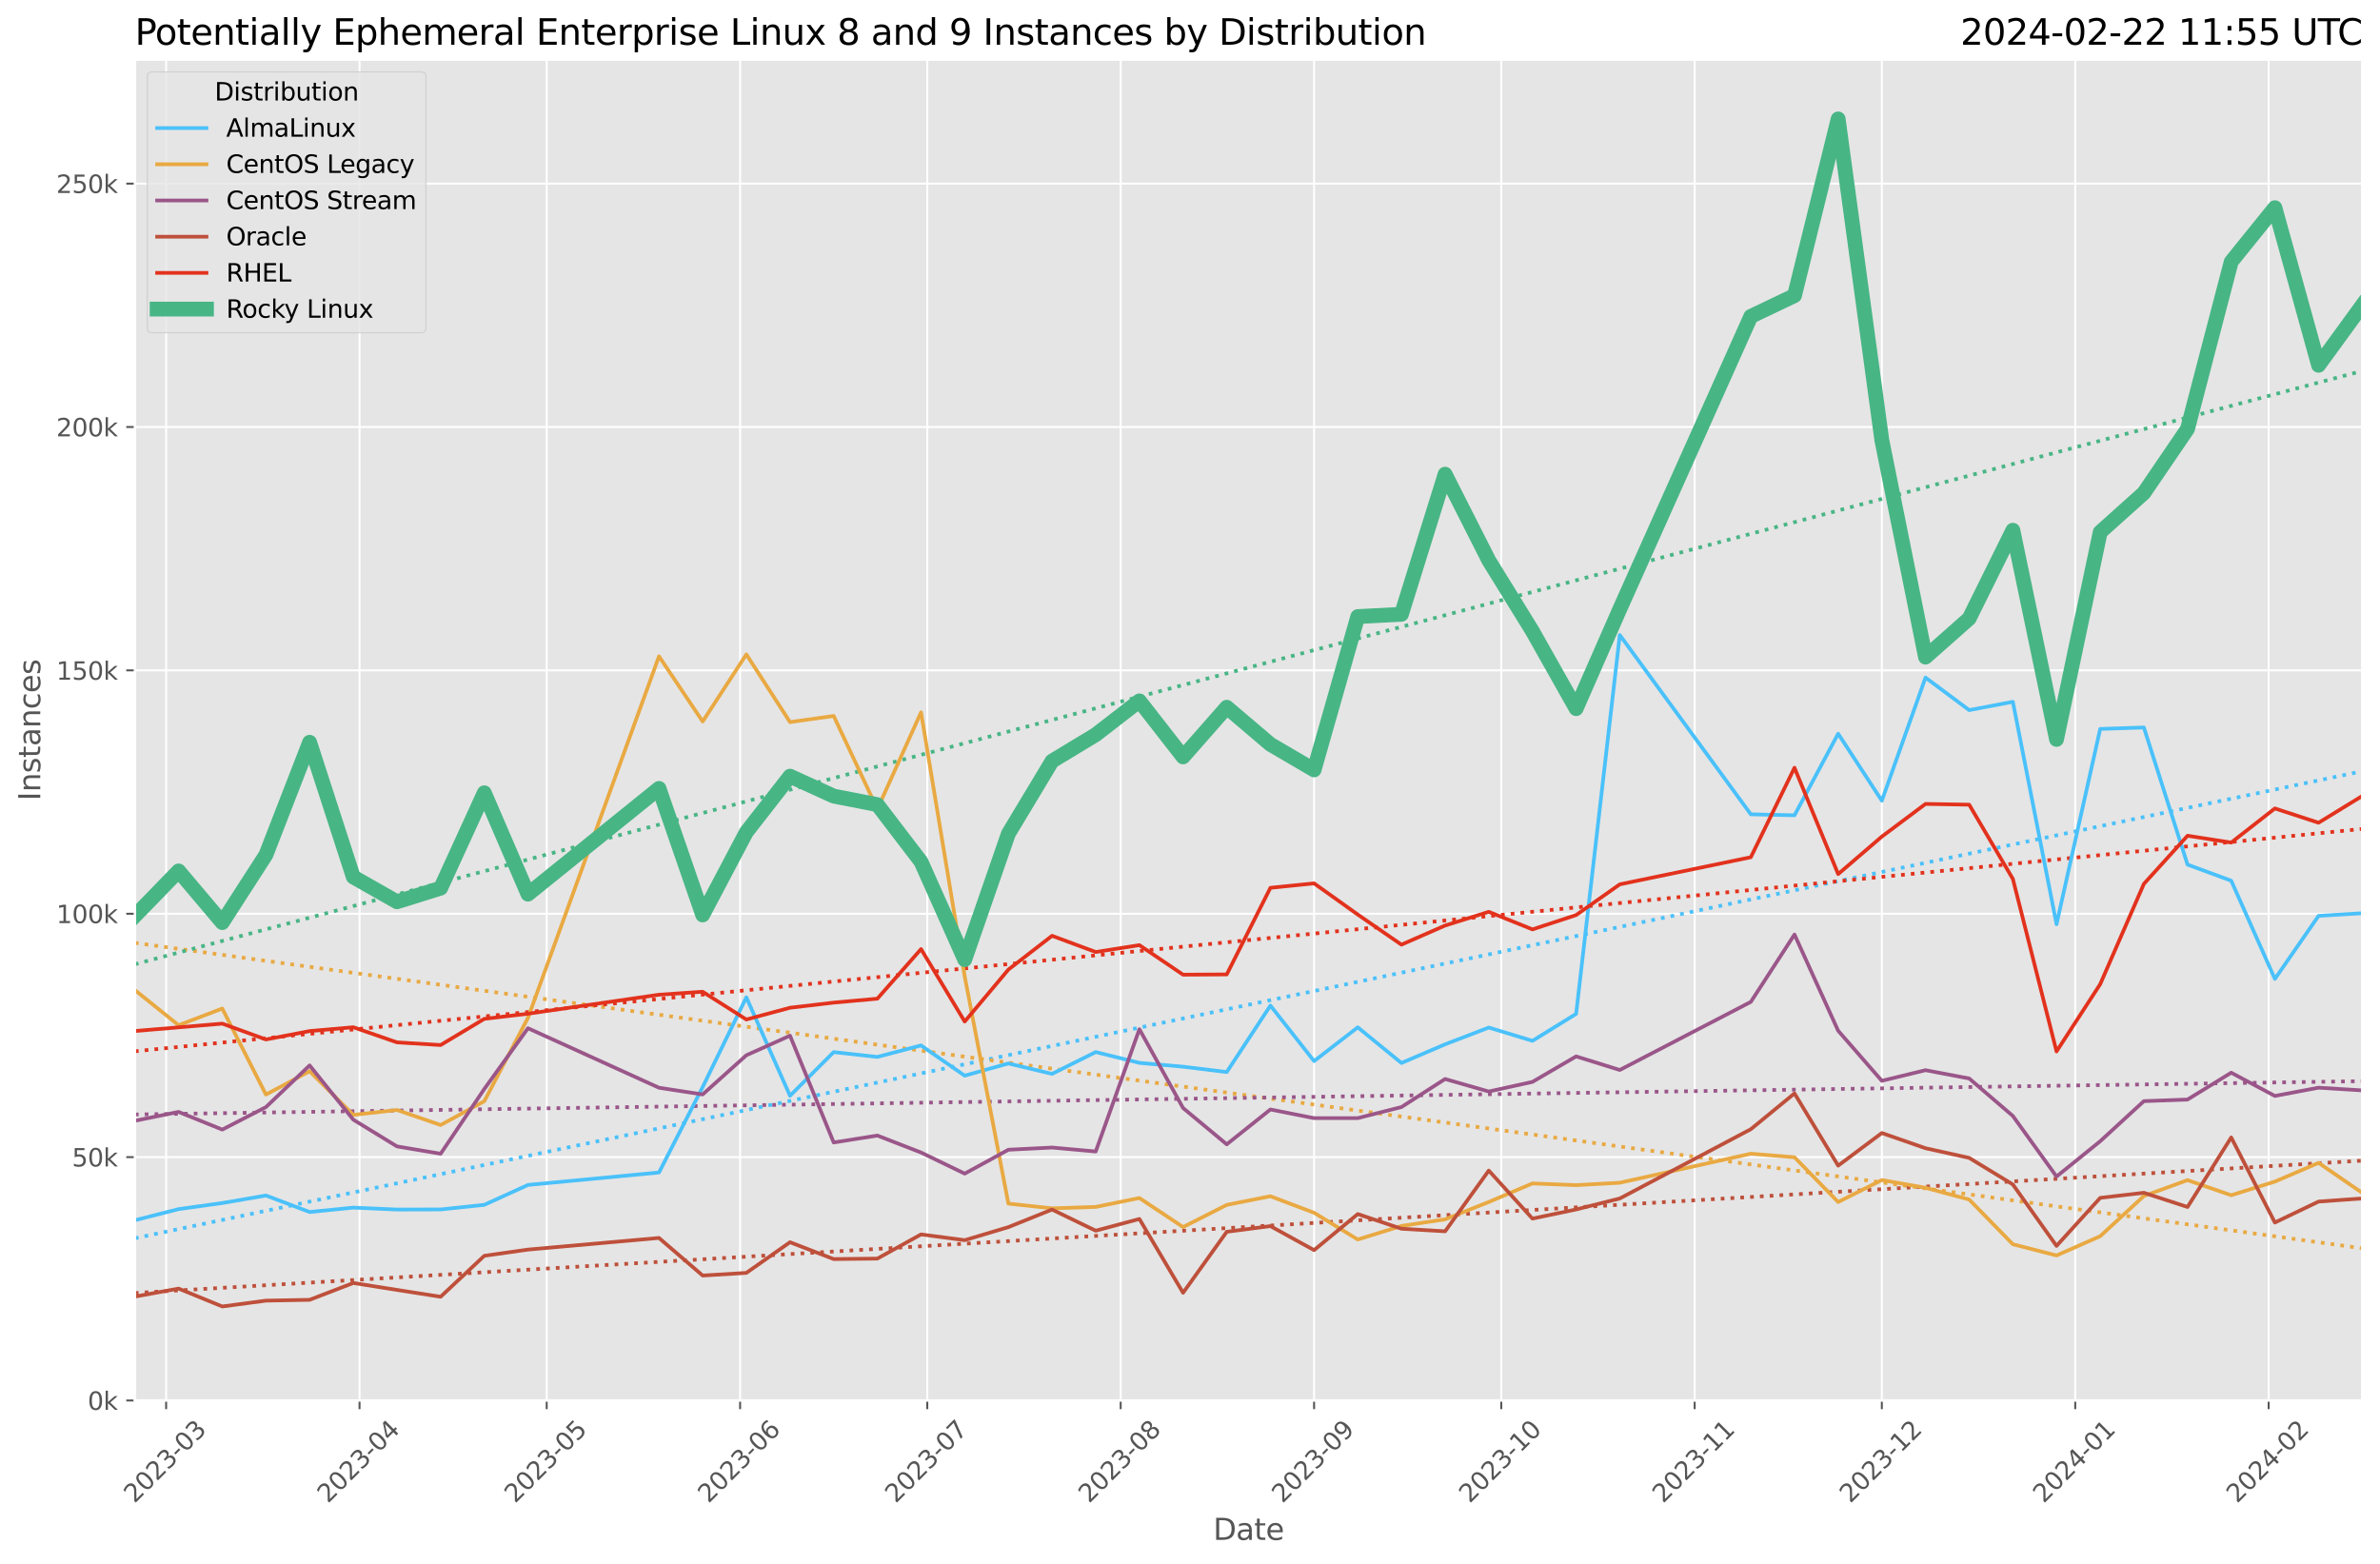 <?xml version="1.0" encoding="utf-8" standalone="no"?>
<!DOCTYPE svg PUBLIC "-//W3C//DTD SVG 1.1//EN"
  "http://www.w3.org/Graphics/SVG/1.1/DTD/svg11.dtd">
<svg xmlns:xlink="http://www.w3.org/1999/xlink" width="964.736pt" height="633.944pt" viewBox="0 0 964.736 633.944" xmlns="http://www.w3.org/2000/svg" version="1.1">
 <defs>
  <style type="text/css">*{stroke-linejoin: round; stroke-linecap: butt}</style>
 </defs>
 <g id="figure_1">
  <g id="patch_1">
   <path d="M 0 633.944 
L 964.736 633.944 
L 964.736 0 
L 0 0 
z
" style="fill: #ffffff"/>
  </g>
  <g id="axes_1">
   <g id="patch_2">
    <path d="M 54.692 567.742 
L 957.536 567.742 
L 957.536 24.142 
L 54.692 24.142 
z
" style="fill: #e5e5e5"/>
   </g>
   <g id="matplotlib.axis_1">
    <g id="xtick_1">
     <g id="line2d_1">
      <path d="M 67.337 567.742 
L 67.337 24.142 
" clip-path="url(#p371321346c)" style="fill: none; stroke: #ffffff; stroke-width: 0.8; stroke-linecap: square"/>
     </g>
     <g id="line2d_2">
      <defs>
       <path id="m863e50eef7" d="M 0 0 
L 0 3.5 
" style="stroke: #555555; stroke-width: 0.8"/>
      </defs>
      <g>
       <use xlink:href="#m863e50eef7" x="67.337" y="567.742" style="fill: #555555; stroke: #555555; stroke-width: 0.8"/>
      </g>
     </g>
     <g id="text_1">
      <!-- 2023-03 -->
      <g style="fill: #555555" transform="translate(54.515 609.66)rotate(-45)scale(0.1 -0.1)">
       <defs>
        <path id="DejaVuSans-32" d="M 1228 531 
L 3431 531 
L 3431 0 
L 469 0 
L 469 531 
Q 828 903 1448 1529 
Q 2069 2156 2228 2338 
Q 2531 2678 2651 2914 
Q 2772 3150 2772 3378 
Q 2772 3750 2511 3984 
Q 2250 4219 1831 4219 
Q 1534 4219 1204 4116 
Q 875 4013 500 3803 
L 500 4441 
Q 881 4594 1212 4672 
Q 1544 4750 1819 4750 
Q 2544 4750 2975 4387 
Q 3406 4025 3406 3419 
Q 3406 3131 3298 2873 
Q 3191 2616 2906 2266 
Q 2828 2175 2409 1742 
Q 1991 1309 1228 531 
z
" transform="scale(0.016)"/>
        <path id="DejaVuSans-30" d="M 2034 4250 
Q 1547 4250 1301 3770 
Q 1056 3291 1056 2328 
Q 1056 1369 1301 889 
Q 1547 409 2034 409 
Q 2525 409 2770 889 
Q 3016 1369 3016 2328 
Q 3016 3291 2770 3770 
Q 2525 4250 2034 4250 
z
M 2034 4750 
Q 2819 4750 3233 4129 
Q 3647 3509 3647 2328 
Q 3647 1150 3233 529 
Q 2819 -91 2034 -91 
Q 1250 -91 836 529 
Q 422 1150 422 2328 
Q 422 3509 836 4129 
Q 1250 4750 2034 4750 
z
" transform="scale(0.016)"/>
        <path id="DejaVuSans-33" d="M 2597 2516 
Q 3050 2419 3304 2112 
Q 3559 1806 3559 1356 
Q 3559 666 3084 287 
Q 2609 -91 1734 -91 
Q 1441 -91 1130 -33 
Q 819 25 488 141 
L 488 750 
Q 750 597 1062 519 
Q 1375 441 1716 441 
Q 2309 441 2620 675 
Q 2931 909 2931 1356 
Q 2931 1769 2642 2001 
Q 2353 2234 1838 2234 
L 1294 2234 
L 1294 2753 
L 1863 2753 
Q 2328 2753 2575 2939 
Q 2822 3125 2822 3475 
Q 2822 3834 2567 4026 
Q 2313 4219 1838 4219 
Q 1578 4219 1281 4162 
Q 984 4106 628 3988 
L 628 4550 
Q 988 4650 1302 4700 
Q 1616 4750 1894 4750 
Q 2613 4750 3031 4423 
Q 3450 4097 3450 3541 
Q 3450 3153 3228 2886 
Q 3006 2619 2597 2516 
z
" transform="scale(0.016)"/>
        <path id="DejaVuSans-2d" d="M 313 2009 
L 1997 2009 
L 1997 1497 
L 313 1497 
L 313 2009 
z
" transform="scale(0.016)"/>
       </defs>
       <use xlink:href="#DejaVuSans-32"/>
       <use xlink:href="#DejaVuSans-30" x="63.623"/>
       <use xlink:href="#DejaVuSans-32" x="127.246"/>
       <use xlink:href="#DejaVuSans-33" x="190.869"/>
       <use xlink:href="#DejaVuSans-2d" x="254.492"/>
       <use xlink:href="#DejaVuSans-30" x="290.576"/>
       <use xlink:href="#DejaVuSans-33" x="354.199"/>
      </g>
     </g>
    </g>
    <g id="xtick_2">
     <g id="line2d_3">
      <path d="M 145.735 567.742 
L 145.735 24.142 
" clip-path="url(#p371321346c)" style="fill: none; stroke: #ffffff; stroke-width: 0.8; stroke-linecap: square"/>
     </g>
     <g id="line2d_4">
      <g>
       <use xlink:href="#m863e50eef7" x="145.735" y="567.742" style="fill: #555555; stroke: #555555; stroke-width: 0.8"/>
      </g>
     </g>
     <g id="text_2">
      <!-- 2023-04 -->
      <g style="fill: #555555" transform="translate(132.914 609.66)rotate(-45)scale(0.1 -0.1)">
       <defs>
        <path id="DejaVuSans-34" d="M 2419 4116 
L 825 1625 
L 2419 1625 
L 2419 4116 
z
M 2253 4666 
L 3047 4666 
L 3047 1625 
L 3713 1625 
L 3713 1100 
L 3047 1100 
L 3047 0 
L 2419 0 
L 2419 1100 
L 313 1100 
L 313 1709 
L 2253 4666 
z
" transform="scale(0.016)"/>
       </defs>
       <use xlink:href="#DejaVuSans-32"/>
       <use xlink:href="#DejaVuSans-30" x="63.623"/>
       <use xlink:href="#DejaVuSans-32" x="127.246"/>
       <use xlink:href="#DejaVuSans-33" x="190.869"/>
       <use xlink:href="#DejaVuSans-2d" x="254.492"/>
       <use xlink:href="#DejaVuSans-30" x="290.576"/>
       <use xlink:href="#DejaVuSans-34" x="354.199"/>
      </g>
     </g>
    </g>
    <g id="xtick_3">
     <g id="line2d_5">
      <path d="M 221.604 567.742 
L 221.604 24.142 
" clip-path="url(#p371321346c)" style="fill: none; stroke: #ffffff; stroke-width: 0.8; stroke-linecap: square"/>
     </g>
     <g id="line2d_6">
      <g>
       <use xlink:href="#m863e50eef7" x="221.604" y="567.742" style="fill: #555555; stroke: #555555; stroke-width: 0.8"/>
      </g>
     </g>
     <g id="text_3">
      <!-- 2023-05 -->
      <g style="fill: #555555" transform="translate(208.783 609.66)rotate(-45)scale(0.1 -0.1)">
       <defs>
        <path id="DejaVuSans-35" d="M 691 4666 
L 3169 4666 
L 3169 4134 
L 1269 4134 
L 1269 2991 
Q 1406 3038 1543 3061 
Q 1681 3084 1819 3084 
Q 2600 3084 3056 2656 
Q 3513 2228 3513 1497 
Q 3513 744 3044 326 
Q 2575 -91 1722 -91 
Q 1428 -91 1123 -41 
Q 819 9 494 109 
L 494 744 
Q 775 591 1075 516 
Q 1375 441 1709 441 
Q 2250 441 2565 725 
Q 2881 1009 2881 1497 
Q 2881 1984 2565 2268 
Q 2250 2553 1709 2553 
Q 1456 2553 1204 2497 
Q 953 2441 691 2322 
L 691 4666 
z
" transform="scale(0.016)"/>
       </defs>
       <use xlink:href="#DejaVuSans-32"/>
       <use xlink:href="#DejaVuSans-30" x="63.623"/>
       <use xlink:href="#DejaVuSans-32" x="127.246"/>
       <use xlink:href="#DejaVuSans-33" x="190.869"/>
       <use xlink:href="#DejaVuSans-2d" x="254.492"/>
       <use xlink:href="#DejaVuSans-30" x="290.576"/>
       <use xlink:href="#DejaVuSans-35" x="354.199"/>
      </g>
     </g>
    </g>
    <g id="xtick_4">
     <g id="line2d_7">
      <path d="M 300.002 567.742 
L 300.002 24.142 
" clip-path="url(#p371321346c)" style="fill: none; stroke: #ffffff; stroke-width: 0.8; stroke-linecap: square"/>
     </g>
     <g id="line2d_8">
      <g>
       <use xlink:href="#m863e50eef7" x="300.002" y="567.742" style="fill: #555555; stroke: #555555; stroke-width: 0.8"/>
      </g>
     </g>
     <g id="text_4">
      <!-- 2023-06 -->
      <g style="fill: #555555" transform="translate(287.181 609.66)rotate(-45)scale(0.1 -0.1)">
       <defs>
        <path id="DejaVuSans-36" d="M 2113 2584 
Q 1688 2584 1439 2293 
Q 1191 2003 1191 1497 
Q 1191 994 1439 701 
Q 1688 409 2113 409 
Q 2538 409 2786 701 
Q 3034 994 3034 1497 
Q 3034 2003 2786 2293 
Q 2538 2584 2113 2584 
z
M 3366 4563 
L 3366 3988 
Q 3128 4100 2886 4159 
Q 2644 4219 2406 4219 
Q 1781 4219 1451 3797 
Q 1122 3375 1075 2522 
Q 1259 2794 1537 2939 
Q 1816 3084 2150 3084 
Q 2853 3084 3261 2657 
Q 3669 2231 3669 1497 
Q 3669 778 3244 343 
Q 2819 -91 2113 -91 
Q 1303 -91 875 529 
Q 447 1150 447 2328 
Q 447 3434 972 4092 
Q 1497 4750 2381 4750 
Q 2619 4750 2861 4703 
Q 3103 4656 3366 4563 
z
" transform="scale(0.016)"/>
       </defs>
       <use xlink:href="#DejaVuSans-32"/>
       <use xlink:href="#DejaVuSans-30" x="63.623"/>
       <use xlink:href="#DejaVuSans-32" x="127.246"/>
       <use xlink:href="#DejaVuSans-33" x="190.869"/>
       <use xlink:href="#DejaVuSans-2d" x="254.492"/>
       <use xlink:href="#DejaVuSans-30" x="290.576"/>
       <use xlink:href="#DejaVuSans-36" x="354.199"/>
      </g>
     </g>
    </g>
    <g id="xtick_5">
     <g id="line2d_9">
      <path d="M 375.872 567.742 
L 375.872 24.142 
" clip-path="url(#p371321346c)" style="fill: none; stroke: #ffffff; stroke-width: 0.8; stroke-linecap: square"/>
     </g>
     <g id="line2d_10">
      <g>
       <use xlink:href="#m863e50eef7" x="375.872" y="567.742" style="fill: #555555; stroke: #555555; stroke-width: 0.8"/>
      </g>
     </g>
     <g id="text_5">
      <!-- 2023-07 -->
      <g style="fill: #555555" transform="translate(363.05 609.66)rotate(-45)scale(0.1 -0.1)">
       <defs>
        <path id="DejaVuSans-37" d="M 525 4666 
L 3525 4666 
L 3525 4397 
L 1831 0 
L 1172 0 
L 2766 4134 
L 525 4134 
L 525 4666 
z
" transform="scale(0.016)"/>
       </defs>
       <use xlink:href="#DejaVuSans-32"/>
       <use xlink:href="#DejaVuSans-30" x="63.623"/>
       <use xlink:href="#DejaVuSans-32" x="127.246"/>
       <use xlink:href="#DejaVuSans-33" x="190.869"/>
       <use xlink:href="#DejaVuSans-2d" x="254.492"/>
       <use xlink:href="#DejaVuSans-30" x="290.576"/>
       <use xlink:href="#DejaVuSans-37" x="354.199"/>
      </g>
     </g>
    </g>
    <g id="xtick_6">
     <g id="line2d_11">
      <path d="M 454.27 567.742 
L 454.27 24.142 
" clip-path="url(#p371321346c)" style="fill: none; stroke: #ffffff; stroke-width: 0.8; stroke-linecap: square"/>
     </g>
     <g id="line2d_12">
      <g>
       <use xlink:href="#m863e50eef7" x="454.27" y="567.742" style="fill: #555555; stroke: #555555; stroke-width: 0.8"/>
      </g>
     </g>
     <g id="text_6">
      <!-- 2023-08 -->
      <g style="fill: #555555" transform="translate(441.449 609.66)rotate(-45)scale(0.1 -0.1)">
       <defs>
        <path id="DejaVuSans-38" d="M 2034 2216 
Q 1584 2216 1326 1975 
Q 1069 1734 1069 1313 
Q 1069 891 1326 650 
Q 1584 409 2034 409 
Q 2484 409 2743 651 
Q 3003 894 3003 1313 
Q 3003 1734 2745 1975 
Q 2488 2216 2034 2216 
z
M 1403 2484 
Q 997 2584 770 2862 
Q 544 3141 544 3541 
Q 544 4100 942 4425 
Q 1341 4750 2034 4750 
Q 2731 4750 3128 4425 
Q 3525 4100 3525 3541 
Q 3525 3141 3298 2862 
Q 3072 2584 2669 2484 
Q 3125 2378 3379 2068 
Q 3634 1759 3634 1313 
Q 3634 634 3220 271 
Q 2806 -91 2034 -91 
Q 1263 -91 848 271 
Q 434 634 434 1313 
Q 434 1759 690 2068 
Q 947 2378 1403 2484 
z
M 1172 3481 
Q 1172 3119 1398 2916 
Q 1625 2713 2034 2713 
Q 2441 2713 2670 2916 
Q 2900 3119 2900 3481 
Q 2900 3844 2670 4047 
Q 2441 4250 2034 4250 
Q 1625 4250 1398 4047 
Q 1172 3844 1172 3481 
z
" transform="scale(0.016)"/>
       </defs>
       <use xlink:href="#DejaVuSans-32"/>
       <use xlink:href="#DejaVuSans-30" x="63.623"/>
       <use xlink:href="#DejaVuSans-32" x="127.246"/>
       <use xlink:href="#DejaVuSans-33" x="190.869"/>
       <use xlink:href="#DejaVuSans-2d" x="254.492"/>
       <use xlink:href="#DejaVuSans-30" x="290.576"/>
       <use xlink:href="#DejaVuSans-38" x="354.199"/>
      </g>
     </g>
    </g>
    <g id="xtick_7">
     <g id="line2d_13">
      <path d="M 532.668 567.742 
L 532.668 24.142 
" clip-path="url(#p371321346c)" style="fill: none; stroke: #ffffff; stroke-width: 0.8; stroke-linecap: square"/>
     </g>
     <g id="line2d_14">
      <g>
       <use xlink:href="#m863e50eef7" x="532.668" y="567.742" style="fill: #555555; stroke: #555555; stroke-width: 0.8"/>
      </g>
     </g>
     <g id="text_7">
      <!-- 2023-09 -->
      <g style="fill: #555555" transform="translate(519.847 609.66)rotate(-45)scale(0.1 -0.1)">
       <defs>
        <path id="DejaVuSans-39" d="M 703 97 
L 703 672 
Q 941 559 1184 500 
Q 1428 441 1663 441 
Q 2288 441 2617 861 
Q 2947 1281 2994 2138 
Q 2813 1869 2534 1725 
Q 2256 1581 1919 1581 
Q 1219 1581 811 2004 
Q 403 2428 403 3163 
Q 403 3881 828 4315 
Q 1253 4750 1959 4750 
Q 2769 4750 3195 4129 
Q 3622 3509 3622 2328 
Q 3622 1225 3098 567 
Q 2575 -91 1691 -91 
Q 1453 -91 1209 -44 
Q 966 3 703 97 
z
M 1959 2075 
Q 2384 2075 2632 2365 
Q 2881 2656 2881 3163 
Q 2881 3666 2632 3958 
Q 2384 4250 1959 4250 
Q 1534 4250 1286 3958 
Q 1038 3666 1038 3163 
Q 1038 2656 1286 2365 
Q 1534 2075 1959 2075 
z
" transform="scale(0.016)"/>
       </defs>
       <use xlink:href="#DejaVuSans-32"/>
       <use xlink:href="#DejaVuSans-30" x="63.623"/>
       <use xlink:href="#DejaVuSans-32" x="127.246"/>
       <use xlink:href="#DejaVuSans-33" x="190.869"/>
       <use xlink:href="#DejaVuSans-2d" x="254.492"/>
       <use xlink:href="#DejaVuSans-30" x="290.576"/>
       <use xlink:href="#DejaVuSans-39" x="354.199"/>
      </g>
     </g>
    </g>
    <g id="xtick_8">
     <g id="line2d_15">
      <path d="M 608.537 567.742 
L 608.537 24.142 
" clip-path="url(#p371321346c)" style="fill: none; stroke: #ffffff; stroke-width: 0.8; stroke-linecap: square"/>
     </g>
     <g id="line2d_16">
      <g>
       <use xlink:href="#m863e50eef7" x="608.537" y="567.742" style="fill: #555555; stroke: #555555; stroke-width: 0.8"/>
      </g>
     </g>
     <g id="text_8">
      <!-- 2023-10 -->
      <g style="fill: #555555" transform="translate(595.716 609.66)rotate(-45)scale(0.1 -0.1)">
       <defs>
        <path id="DejaVuSans-31" d="M 794 531 
L 1825 531 
L 1825 4091 
L 703 3866 
L 703 4441 
L 1819 4666 
L 2450 4666 
L 2450 531 
L 3481 531 
L 3481 0 
L 794 0 
L 794 531 
z
" transform="scale(0.016)"/>
       </defs>
       <use xlink:href="#DejaVuSans-32"/>
       <use xlink:href="#DejaVuSans-30" x="63.623"/>
       <use xlink:href="#DejaVuSans-32" x="127.246"/>
       <use xlink:href="#DejaVuSans-33" x="190.869"/>
       <use xlink:href="#DejaVuSans-2d" x="254.492"/>
       <use xlink:href="#DejaVuSans-31" x="290.576"/>
       <use xlink:href="#DejaVuSans-30" x="354.199"/>
      </g>
     </g>
    </g>
    <g id="xtick_9">
     <g id="line2d_17">
      <path d="M 686.936 567.742 
L 686.936 24.142 
" clip-path="url(#p371321346c)" style="fill: none; stroke: #ffffff; stroke-width: 0.8; stroke-linecap: square"/>
     </g>
     <g id="line2d_18">
      <g>
       <use xlink:href="#m863e50eef7" x="686.936" y="567.742" style="fill: #555555; stroke: #555555; stroke-width: 0.8"/>
      </g>
     </g>
     <g id="text_9">
      <!-- 2023-11 -->
      <g style="fill: #555555" transform="translate(674.114 609.66)rotate(-45)scale(0.1 -0.1)">
       <use xlink:href="#DejaVuSans-32"/>
       <use xlink:href="#DejaVuSans-30" x="63.623"/>
       <use xlink:href="#DejaVuSans-32" x="127.246"/>
       <use xlink:href="#DejaVuSans-33" x="190.869"/>
       <use xlink:href="#DejaVuSans-2d" x="254.492"/>
       <use xlink:href="#DejaVuSans-31" x="290.576"/>
       <use xlink:href="#DejaVuSans-31" x="354.199"/>
      </g>
     </g>
    </g>
    <g id="xtick_10">
     <g id="line2d_19">
      <path d="M 762.805 567.742 
L 762.805 24.142 
" clip-path="url(#p371321346c)" style="fill: none; stroke: #ffffff; stroke-width: 0.8; stroke-linecap: square"/>
     </g>
     <g id="line2d_20">
      <g>
       <use xlink:href="#m863e50eef7" x="762.805" y="567.742" style="fill: #555555; stroke: #555555; stroke-width: 0.8"/>
      </g>
     </g>
     <g id="text_10">
      <!-- 2023-12 -->
      <g style="fill: #555555" transform="translate(749.984 609.66)rotate(-45)scale(0.1 -0.1)">
       <use xlink:href="#DejaVuSans-32"/>
       <use xlink:href="#DejaVuSans-30" x="63.623"/>
       <use xlink:href="#DejaVuSans-32" x="127.246"/>
       <use xlink:href="#DejaVuSans-33" x="190.869"/>
       <use xlink:href="#DejaVuSans-2d" x="254.492"/>
       <use xlink:href="#DejaVuSans-31" x="290.576"/>
       <use xlink:href="#DejaVuSans-32" x="354.199"/>
      </g>
     </g>
    </g>
    <g id="xtick_11">
     <g id="line2d_21">
      <path d="M 841.203 567.742 
L 841.203 24.142 
" clip-path="url(#p371321346c)" style="fill: none; stroke: #ffffff; stroke-width: 0.8; stroke-linecap: square"/>
     </g>
     <g id="line2d_22">
      <g>
       <use xlink:href="#m863e50eef7" x="841.203" y="567.742" style="fill: #555555; stroke: #555555; stroke-width: 0.8"/>
      </g>
     </g>
     <g id="text_11">
      <!-- 2024-01 -->
      <g style="fill: #555555" transform="translate(828.382 609.66)rotate(-45)scale(0.1 -0.1)">
       <use xlink:href="#DejaVuSans-32"/>
       <use xlink:href="#DejaVuSans-30" x="63.623"/>
       <use xlink:href="#DejaVuSans-32" x="127.246"/>
       <use xlink:href="#DejaVuSans-34" x="190.869"/>
       <use xlink:href="#DejaVuSans-2d" x="254.492"/>
       <use xlink:href="#DejaVuSans-30" x="290.576"/>
       <use xlink:href="#DejaVuSans-31" x="354.199"/>
      </g>
     </g>
    </g>
    <g id="xtick_12">
     <g id="line2d_23">
      <path d="M 919.601 567.742 
L 919.601 24.142 
" clip-path="url(#p371321346c)" style="fill: none; stroke: #ffffff; stroke-width: 0.8; stroke-linecap: square"/>
     </g>
     <g id="line2d_24">
      <g>
       <use xlink:href="#m863e50eef7" x="919.601" y="567.742" style="fill: #555555; stroke: #555555; stroke-width: 0.8"/>
      </g>
     </g>
     <g id="text_12">
      <!-- 2024-02 -->
      <g style="fill: #555555" transform="translate(906.78 609.66)rotate(-45)scale(0.1 -0.1)">
       <use xlink:href="#DejaVuSans-32"/>
       <use xlink:href="#DejaVuSans-30" x="63.623"/>
       <use xlink:href="#DejaVuSans-32" x="127.246"/>
       <use xlink:href="#DejaVuSans-34" x="190.869"/>
       <use xlink:href="#DejaVuSans-2d" x="254.492"/>
       <use xlink:href="#DejaVuSans-30" x="290.576"/>
       <use xlink:href="#DejaVuSans-32" x="354.199"/>
      </g>
     </g>
    </g>
    <g id="text_13">
     <!-- Date -->
     <g style="fill: #555555" transform="translate(491.773 624.248)scale(0.12 -0.12)">
      <defs>
       <path id="DejaVuSans-44" d="M 1259 4147 
L 1259 519 
L 2022 519 
Q 2988 519 3436 956 
Q 3884 1394 3884 2338 
Q 3884 3275 3436 3711 
Q 2988 4147 2022 4147 
L 1259 4147 
z
M 628 4666 
L 1925 4666 
Q 3281 4666 3915 4102 
Q 4550 3538 4550 2338 
Q 4550 1131 3912 565 
Q 3275 0 1925 0 
L 628 0 
L 628 4666 
z
" transform="scale(0.016)"/>
       <path id="DejaVuSans-61" d="M 2194 1759 
Q 1497 1759 1228 1600 
Q 959 1441 959 1056 
Q 959 750 1161 570 
Q 1363 391 1709 391 
Q 2188 391 2477 730 
Q 2766 1069 2766 1631 
L 2766 1759 
L 2194 1759 
z
M 3341 1997 
L 3341 0 
L 2766 0 
L 2766 531 
Q 2569 213 2275 61 
Q 1981 -91 1556 -91 
Q 1019 -91 701 211 
Q 384 513 384 1019 
Q 384 1609 779 1909 
Q 1175 2209 1959 2209 
L 2766 2209 
L 2766 2266 
Q 2766 2663 2505 2880 
Q 2244 3097 1772 3097 
Q 1472 3097 1187 3025 
Q 903 2953 641 2809 
L 641 3341 
Q 956 3463 1253 3523 
Q 1550 3584 1831 3584 
Q 2591 3584 2966 3190 
Q 3341 2797 3341 1997 
z
" transform="scale(0.016)"/>
       <path id="DejaVuSans-74" d="M 1172 4494 
L 1172 3500 
L 2356 3500 
L 2356 3053 
L 1172 3053 
L 1172 1153 
Q 1172 725 1289 603 
Q 1406 481 1766 481 
L 2356 481 
L 2356 0 
L 1766 0 
Q 1100 0 847 248 
Q 594 497 594 1153 
L 594 3053 
L 172 3053 
L 172 3500 
L 594 3500 
L 594 4494 
L 1172 4494 
z
" transform="scale(0.016)"/>
       <path id="DejaVuSans-65" d="M 3597 1894 
L 3597 1613 
L 953 1613 
Q 991 1019 1311 708 
Q 1631 397 2203 397 
Q 2534 397 2845 478 
Q 3156 559 3463 722 
L 3463 178 
Q 3153 47 2828 -22 
Q 2503 -91 2169 -91 
Q 1331 -91 842 396 
Q 353 884 353 1716 
Q 353 2575 817 3079 
Q 1281 3584 2069 3584 
Q 2775 3584 3186 3129 
Q 3597 2675 3597 1894 
z
M 3022 2063 
Q 3016 2534 2758 2815 
Q 2500 3097 2075 3097 
Q 1594 3097 1305 2825 
Q 1016 2553 972 2059 
L 3022 2063 
z
" transform="scale(0.016)"/>
      </defs>
      <use xlink:href="#DejaVuSans-44"/>
      <use xlink:href="#DejaVuSans-61" x="77.002"/>
      <use xlink:href="#DejaVuSans-74" x="138.281"/>
      <use xlink:href="#DejaVuSans-65" x="177.49"/>
     </g>
    </g>
   </g>
   <g id="matplotlib.axis_2">
    <g id="ytick_1">
     <g id="line2d_25">
      <path d="M 54.692 567.742 
L 957.536 567.742 
" clip-path="url(#p371321346c)" style="fill: none; stroke: #ffffff; stroke-width: 0.8; stroke-linecap: square"/>
     </g>
     <g id="line2d_26">
      <defs>
       <path id="m371b44fca9" d="M 0 0 
L -3.5 0 
" style="stroke: #555555; stroke-width: 0.8"/>
      </defs>
      <g>
       <use xlink:href="#m371b44fca9" x="54.692" y="567.742" style="fill: #555555; stroke: #555555; stroke-width: 0.8"/>
      </g>
     </g>
     <g id="text_14">
      <!-- 0k -->
      <g style="fill: #555555" transform="translate(35.539 571.541)scale(0.1 -0.1)">
       <defs>
        <path id="DejaVuSans-6b" d="M 581 4863 
L 1159 4863 
L 1159 1991 
L 2875 3500 
L 3609 3500 
L 1753 1863 
L 3688 0 
L 2938 0 
L 1159 1709 
L 1159 0 
L 581 0 
L 581 4863 
z
" transform="scale(0.016)"/>
       </defs>
       <use xlink:href="#DejaVuSans-30"/>
       <use xlink:href="#DejaVuSans-6b" x="63.623"/>
      </g>
     </g>
    </g>
    <g id="ytick_2">
     <g id="line2d_27">
      <path d="M 54.692 469.08 
L 957.536 469.08 
" clip-path="url(#p371321346c)" style="fill: none; stroke: #ffffff; stroke-width: 0.8; stroke-linecap: square"/>
     </g>
     <g id="line2d_28">
      <g>
       <use xlink:href="#m371b44fca9" x="54.692" y="469.08" style="fill: #555555; stroke: #555555; stroke-width: 0.8"/>
      </g>
     </g>
     <g id="text_15">
      <!-- 50k -->
      <g style="fill: #555555" transform="translate(29.176 472.879)scale(0.1 -0.1)">
       <use xlink:href="#DejaVuSans-35"/>
       <use xlink:href="#DejaVuSans-30" x="63.623"/>
       <use xlink:href="#DejaVuSans-6b" x="127.246"/>
      </g>
     </g>
    </g>
    <g id="ytick_3">
     <g id="line2d_29">
      <path d="M 54.692 370.418 
L 957.536 370.418 
" clip-path="url(#p371321346c)" style="fill: none; stroke: #ffffff; stroke-width: 0.8; stroke-linecap: square"/>
     </g>
     <g id="line2d_30">
      <g>
       <use xlink:href="#m371b44fca9" x="54.692" y="370.418" style="fill: #555555; stroke: #555555; stroke-width: 0.8"/>
      </g>
     </g>
     <g id="text_16">
      <!-- 100k -->
      <g style="fill: #555555" transform="translate(22.814 374.217)scale(0.1 -0.1)">
       <use xlink:href="#DejaVuSans-31"/>
       <use xlink:href="#DejaVuSans-30" x="63.623"/>
       <use xlink:href="#DejaVuSans-30" x="127.246"/>
       <use xlink:href="#DejaVuSans-6b" x="190.869"/>
      </g>
     </g>
    </g>
    <g id="ytick_4">
     <g id="line2d_31">
      <path d="M 54.692 271.756 
L 957.536 271.756 
" clip-path="url(#p371321346c)" style="fill: none; stroke: #ffffff; stroke-width: 0.8; stroke-linecap: square"/>
     </g>
     <g id="line2d_32">
      <g>
       <use xlink:href="#m371b44fca9" x="54.692" y="271.756" style="fill: #555555; stroke: #555555; stroke-width: 0.8"/>
      </g>
     </g>
     <g id="text_17">
      <!-- 150k -->
      <g style="fill: #555555" transform="translate(22.814 275.555)scale(0.1 -0.1)">
       <use xlink:href="#DejaVuSans-31"/>
       <use xlink:href="#DejaVuSans-35" x="63.623"/>
       <use xlink:href="#DejaVuSans-30" x="127.246"/>
       <use xlink:href="#DejaVuSans-6b" x="190.869"/>
      </g>
     </g>
    </g>
    <g id="ytick_5">
     <g id="line2d_33">
      <path d="M 54.692 173.094 
L 957.536 173.094 
" clip-path="url(#p371321346c)" style="fill: none; stroke: #ffffff; stroke-width: 0.8; stroke-linecap: square"/>
     </g>
     <g id="line2d_34">
      <g>
       <use xlink:href="#m371b44fca9" x="54.692" y="173.094" style="fill: #555555; stroke: #555555; stroke-width: 0.8"/>
      </g>
     </g>
     <g id="text_18">
      <!-- 200k -->
      <g style="fill: #555555" transform="translate(22.814 176.894)scale(0.1 -0.1)">
       <use xlink:href="#DejaVuSans-32"/>
       <use xlink:href="#DejaVuSans-30" x="63.623"/>
       <use xlink:href="#DejaVuSans-30" x="127.246"/>
       <use xlink:href="#DejaVuSans-6b" x="190.869"/>
      </g>
     </g>
    </g>
    <g id="ytick_6">
     <g id="line2d_35">
      <path d="M 54.692 74.433 
L 957.536 74.433 
" clip-path="url(#p371321346c)" style="fill: none; stroke: #ffffff; stroke-width: 0.8; stroke-linecap: square"/>
     </g>
     <g id="line2d_36">
      <g>
       <use xlink:href="#m371b44fca9" x="54.692" y="74.433" style="fill: #555555; stroke: #555555; stroke-width: 0.8"/>
      </g>
     </g>
     <g id="text_19">
      <!-- 250k -->
      <g style="fill: #555555" transform="translate(22.814 78.232)scale(0.1 -0.1)">
       <use xlink:href="#DejaVuSans-32"/>
       <use xlink:href="#DejaVuSans-35" x="63.623"/>
       <use xlink:href="#DejaVuSans-30" x="127.246"/>
       <use xlink:href="#DejaVuSans-6b" x="190.869"/>
      </g>
     </g>
    </g>
    <g id="text_20">
     <!-- Instances -->
     <g style="fill: #555555" transform="translate(16.318 324.588)rotate(-90)scale(0.12 -0.12)">
      <defs>
       <path id="DejaVuSans-49" d="M 628 4666 
L 1259 4666 
L 1259 0 
L 628 0 
L 628 4666 
z
" transform="scale(0.016)"/>
       <path id="DejaVuSans-6e" d="M 3513 2113 
L 3513 0 
L 2938 0 
L 2938 2094 
Q 2938 2591 2744 2837 
Q 2550 3084 2163 3084 
Q 1697 3084 1428 2787 
Q 1159 2491 1159 1978 
L 1159 0 
L 581 0 
L 581 3500 
L 1159 3500 
L 1159 2956 
Q 1366 3272 1645 3428 
Q 1925 3584 2291 3584 
Q 2894 3584 3203 3211 
Q 3513 2838 3513 2113 
z
" transform="scale(0.016)"/>
       <path id="DejaVuSans-73" d="M 2834 3397 
L 2834 2853 
Q 2591 2978 2328 3040 
Q 2066 3103 1784 3103 
Q 1356 3103 1142 2972 
Q 928 2841 928 2578 
Q 928 2378 1081 2264 
Q 1234 2150 1697 2047 
L 1894 2003 
Q 2506 1872 2764 1633 
Q 3022 1394 3022 966 
Q 3022 478 2636 193 
Q 2250 -91 1575 -91 
Q 1294 -91 989 -36 
Q 684 19 347 128 
L 347 722 
Q 666 556 975 473 
Q 1284 391 1588 391 
Q 1994 391 2212 530 
Q 2431 669 2431 922 
Q 2431 1156 2273 1281 
Q 2116 1406 1581 1522 
L 1381 1569 
Q 847 1681 609 1914 
Q 372 2147 372 2553 
Q 372 3047 722 3315 
Q 1072 3584 1716 3584 
Q 2034 3584 2315 3537 
Q 2597 3491 2834 3397 
z
" transform="scale(0.016)"/>
       <path id="DejaVuSans-63" d="M 3122 3366 
L 3122 2828 
Q 2878 2963 2633 3030 
Q 2388 3097 2138 3097 
Q 1578 3097 1268 2742 
Q 959 2388 959 1747 
Q 959 1106 1268 751 
Q 1578 397 2138 397 
Q 2388 397 2633 464 
Q 2878 531 3122 666 
L 3122 134 
Q 2881 22 2623 -34 
Q 2366 -91 2075 -91 
Q 1284 -91 818 406 
Q 353 903 353 1747 
Q 353 2603 823 3093 
Q 1294 3584 2113 3584 
Q 2378 3584 2631 3529 
Q 2884 3475 3122 3366 
z
" transform="scale(0.016)"/>
      </defs>
      <use xlink:href="#DejaVuSans-49"/>
      <use xlink:href="#DejaVuSans-6e" x="29.492"/>
      <use xlink:href="#DejaVuSans-73" x="92.871"/>
      <use xlink:href="#DejaVuSans-74" x="144.971"/>
      <use xlink:href="#DejaVuSans-61" x="184.18"/>
      <use xlink:href="#DejaVuSans-6e" x="245.459"/>
      <use xlink:href="#DejaVuSans-63" x="308.838"/>
      <use xlink:href="#DejaVuSans-65" x="363.818"/>
      <use xlink:href="#DejaVuSans-73" x="425.342"/>
     </g>
    </g>
   </g>
   <g id="line2d_37">
    <path d="M 54.692 501.968 
L 63.812 500.055 
L 72.931 498.143 
L 82.051 496.231 
L 91.17 494.319 
L 100.29 492.406 
L 109.41 490.494 
L 118.529 488.582 
L 127.649 486.669 
L 136.769 484.757 
L 145.888 482.845 
L 155.008 480.932 
L 164.128 479.02 
L 173.247 477.108 
L 182.367 475.196 
L 191.486 473.283 
L 200.606 471.371 
L 209.726 469.459 
L 218.845 467.546 
L 227.965 465.634 
L 237.085 463.722 
L 246.204 461.81 
L 255.324 459.897 
L 264.444 457.985 
L 273.563 456.073 
L 282.683 454.16 
L 291.802 452.248 
L 300.922 450.336 
L 310.042 448.424 
L 319.161 446.511 
L 328.281 444.599 
L 337.401 442.687 
L 346.52 440.774 
L 355.64 438.862 
L 364.76 436.95 
L 373.879 435.038 
L 382.999 433.125 
L 392.118 431.213 
L 401.238 429.301 
L 410.358 427.388 
L 419.477 425.476 
L 428.597 423.564 
L 437.717 421.652 
L 446.836 419.739 
L 455.956 417.827 
L 465.076 415.915 
L 474.195 414.002 
L 483.315 412.09 
L 492.434 410.178 
L 501.554 408.265 
L 510.674 406.353 
L 519.793 404.441 
L 528.913 402.529 
L 538.033 400.616 
L 547.152 398.704 
L 556.272 396.792 
L 565.392 394.879 
L 574.511 392.967 
L 583.631 391.055 
L 592.75 389.143 
L 601.87 387.23 
L 610.99 385.318 
L 620.109 383.406 
L 629.229 381.493 
L 638.349 379.581 
L 647.468 377.669 
L 656.588 375.757 
L 665.708 373.844 
L 674.827 371.932 
L 683.947 370.02 
L 693.066 368.107 
L 702.186 366.195 
L 711.306 364.283 
L 720.425 362.371 
L 729.545 360.458 
L 738.665 358.546 
L 747.784 356.634 
L 756.904 354.721 
L 766.024 352.809 
L 775.143 350.897 
L 784.263 348.985 
L 793.382 347.072 
L 802.502 345.16 
L 811.622 343.248 
L 820.741 341.335 
L 829.861 339.423 
L 838.981 337.511 
L 848.1 335.598 
L 857.22 333.686 
L 866.34 331.774 
L 875.459 329.862 
L 884.579 327.949 
L 893.698 326.037 
L 902.818 324.125 
L 911.938 322.212 
L 921.057 320.3 
L 930.177 318.388 
L 939.297 316.476 
L 948.416 314.563 
L 957.536 312.651 
" clip-path="url(#p371321346c)" style="fill: none; stroke-dasharray: 1.5,2.475; stroke-dashoffset: 0; stroke: #4ac1fa; stroke-width: 1.5"/>
   </g>
   <g id="line2d_38">
    <path d="M 54.692 382.226 
L 63.812 383.476 
L 72.931 384.727 
L 82.051 385.978 
L 91.17 387.228 
L 100.29 388.479 
L 109.41 389.729 
L 118.529 390.98 
L 127.649 392.231 
L 136.769 393.481 
L 145.888 394.732 
L 155.008 395.983 
L 164.128 397.233 
L 173.247 398.484 
L 182.367 399.735 
L 191.486 400.985 
L 200.606 402.236 
L 209.726 403.487 
L 218.845 404.737 
L 227.965 405.988 
L 237.085 407.238 
L 246.204 408.489 
L 255.324 409.74 
L 264.444 410.99 
L 273.563 412.241 
L 282.683 413.492 
L 291.802 414.742 
L 300.922 415.993 
L 310.042 417.244 
L 319.161 418.494 
L 328.281 419.745 
L 337.401 420.995 
L 346.52 422.246 
L 355.64 423.497 
L 364.76 424.747 
L 373.879 425.998 
L 382.999 427.249 
L 392.118 428.499 
L 401.238 429.75 
L 410.358 431.001 
L 419.477 432.251 
L 428.597 433.502 
L 437.717 434.753 
L 446.836 436.003 
L 455.956 437.254 
L 465.076 438.504 
L 474.195 439.755 
L 483.315 441.006 
L 492.434 442.256 
L 501.554 443.507 
L 510.674 444.758 
L 519.793 446.008 
L 528.913 447.259 
L 538.033 448.51 
L 547.152 449.76 
L 556.272 451.011 
L 565.392 452.261 
L 574.511 453.512 
L 583.631 454.763 
L 592.75 456.013 
L 601.87 457.264 
L 610.99 458.515 
L 620.109 459.765 
L 629.229 461.016 
L 638.349 462.267 
L 647.468 463.517 
L 656.588 464.768 
L 665.708 466.019 
L 674.827 467.269 
L 683.947 468.52 
L 693.066 469.77 
L 702.186 471.021 
L 711.306 472.272 
L 720.425 473.522 
L 729.545 474.773 
L 738.665 476.024 
L 747.784 477.274 
L 756.904 478.525 
L 766.024 479.776 
L 775.143 481.026 
L 784.263 482.277 
L 793.382 483.527 
L 802.502 484.778 
L 811.622 486.029 
L 820.741 487.279 
L 829.861 488.53 
L 838.981 489.781 
L 848.1 491.031 
L 857.22 492.282 
L 866.34 493.533 
L 875.459 494.783 
L 884.579 496.034 
L 893.698 497.285 
L 902.818 498.535 
L 911.938 499.786 
L 921.057 501.036 
L 930.177 502.287 
L 939.297 503.538 
L 948.416 504.788 
L 957.536 506.039 
" clip-path="url(#p371321346c)" style="fill: none; stroke-dasharray: 1.5,2.475; stroke-dashoffset: 0; stroke: #e9a942; stroke-width: 1.5"/>
   </g>
   <g id="line2d_39">
    <path d="M 54.692 451.791 
L 63.812 451.655 
L 72.931 451.518 
L 82.051 451.382 
L 91.17 451.245 
L 100.29 451.109 
L 109.41 450.973 
L 118.529 450.836 
L 127.649 450.7 
L 136.769 450.564 
L 145.888 450.427 
L 155.008 450.291 
L 164.128 450.154 
L 173.247 450.018 
L 182.367 449.882 
L 191.486 449.745 
L 200.606 449.609 
L 209.726 449.473 
L 218.845 449.336 
L 227.965 449.2 
L 237.085 449.063 
L 246.204 448.927 
L 255.324 448.791 
L 264.444 448.654 
L 273.563 448.518 
L 282.683 448.382 
L 291.802 448.245 
L 300.922 448.109 
L 310.042 447.972 
L 319.161 447.836 
L 328.281 447.7 
L 337.401 447.563 
L 346.52 447.427 
L 355.64 447.291 
L 364.76 447.154 
L 373.879 447.018 
L 382.999 446.881 
L 392.118 446.745 
L 401.238 446.609 
L 410.358 446.472 
L 419.477 446.336 
L 428.597 446.2 
L 437.717 446.063 
L 446.836 445.927 
L 455.956 445.79 
L 465.076 445.654 
L 474.195 445.518 
L 483.315 445.381 
L 492.434 445.245 
L 501.554 445.109 
L 510.674 444.972 
L 519.793 444.836 
L 528.913 444.699 
L 538.033 444.563 
L 547.152 444.427 
L 556.272 444.29 
L 565.392 444.154 
L 574.511 444.017 
L 583.631 443.881 
L 592.75 443.745 
L 601.87 443.608 
L 610.99 443.472 
L 620.109 443.336 
L 629.229 443.199 
L 638.349 443.063 
L 647.468 442.926 
L 656.588 442.79 
L 665.708 442.654 
L 674.827 442.517 
L 683.947 442.381 
L 693.066 442.245 
L 702.186 442.108 
L 711.306 441.972 
L 720.425 441.835 
L 729.545 441.699 
L 738.665 441.563 
L 747.784 441.426 
L 756.904 441.29 
L 766.024 441.154 
L 775.143 441.017 
L 784.263 440.881 
L 793.382 440.744 
L 802.502 440.608 
L 811.622 440.472 
L 820.741 440.335 
L 829.861 440.199 
L 838.981 440.063 
L 848.1 439.926 
L 857.22 439.79 
L 866.34 439.653 
L 875.459 439.517 
L 884.579 439.381 
L 893.698 439.244 
L 902.818 439.108 
L 911.938 438.972 
L 921.057 438.835 
L 930.177 438.699 
L 939.297 438.562 
L 948.416 438.426 
L 957.536 438.29 
" clip-path="url(#p371321346c)" style="fill: none; stroke-dasharray: 1.5,2.475; stroke-dashoffset: 0; stroke: #9a5689; stroke-width: 1.5"/>
   </g>
   <g id="line2d_40">
    <path d="M 54.692 524.169 
L 63.812 523.627 
L 72.931 523.085 
L 82.051 522.543 
L 91.17 522.001 
L 100.29 521.459 
L 109.41 520.917 
L 118.529 520.375 
L 127.649 519.833 
L 136.769 519.291 
L 145.888 518.749 
L 155.008 518.207 
L 164.128 517.665 
L 173.247 517.123 
L 182.367 516.581 
L 191.486 516.039 
L 200.606 515.497 
L 209.726 514.955 
L 218.845 514.413 
L 227.965 513.871 
L 237.085 513.329 
L 246.204 512.787 
L 255.324 512.245 
L 264.444 511.702 
L 273.563 511.16 
L 282.683 510.618 
L 291.802 510.076 
L 300.922 509.534 
L 310.042 508.992 
L 319.161 508.45 
L 328.281 507.908 
L 337.401 507.366 
L 346.52 506.824 
L 355.64 506.282 
L 364.76 505.74 
L 373.879 505.198 
L 382.999 504.656 
L 392.118 504.114 
L 401.238 503.572 
L 410.358 503.03 
L 419.477 502.488 
L 428.597 501.946 
L 437.717 501.404 
L 446.836 500.862 
L 455.956 500.32 
L 465.076 499.778 
L 474.195 499.236 
L 483.315 498.694 
L 492.434 498.152 
L 501.554 497.61 
L 510.674 497.068 
L 519.793 496.526 
L 528.913 495.983 
L 538.033 495.441 
L 547.152 494.899 
L 556.272 494.357 
L 565.392 493.815 
L 574.511 493.273 
L 583.631 492.731 
L 592.75 492.189 
L 601.87 491.647 
L 610.99 491.105 
L 620.109 490.563 
L 629.229 490.021 
L 638.349 489.479 
L 647.468 488.937 
L 656.588 488.395 
L 665.708 487.853 
L 674.827 487.311 
L 683.947 486.769 
L 693.066 486.227 
L 702.186 485.685 
L 711.306 485.143 
L 720.425 484.601 
L 729.545 484.059 
L 738.665 483.517 
L 747.784 482.975 
L 756.904 482.433 
L 766.024 481.891 
L 775.143 481.349 
L 784.263 480.806 
L 793.382 480.264 
L 802.502 479.722 
L 811.622 479.18 
L 820.741 478.638 
L 829.861 478.096 
L 838.981 477.554 
L 848.1 477.012 
L 857.22 476.47 
L 866.34 475.928 
L 875.459 475.386 
L 884.579 474.844 
L 893.698 474.302 
L 902.818 473.76 
L 911.938 473.218 
L 921.057 472.676 
L 930.177 472.134 
L 939.297 471.592 
L 948.416 471.05 
L 957.536 470.508 
" clip-path="url(#p371321346c)" style="fill: none; stroke-dasharray: 1.5,2.475; stroke-dashoffset: 0; stroke: #be503b; stroke-width: 1.5"/>
   </g>
   <g id="line2d_41">
    <path d="M 54.692 426.177 
L 63.812 425.266 
L 72.931 424.356 
L 82.051 423.445 
L 91.17 422.535 
L 100.29 421.624 
L 109.41 420.714 
L 118.529 419.803 
L 127.649 418.893 
L 136.769 417.982 
L 145.888 417.072 
L 155.008 416.161 
L 164.128 415.251 
L 173.247 414.34 
L 182.367 413.43 
L 191.486 412.519 
L 200.606 411.609 
L 209.726 410.699 
L 218.845 409.788 
L 227.965 408.878 
L 237.085 407.967 
L 246.204 407.057 
L 255.324 406.146 
L 264.444 405.236 
L 273.563 404.325 
L 282.683 403.415 
L 291.802 402.504 
L 300.922 401.594 
L 310.042 400.683 
L 319.161 399.773 
L 328.281 398.862 
L 337.401 397.952 
L 346.52 397.041 
L 355.64 396.131 
L 364.76 395.22 
L 373.879 394.31 
L 382.999 393.399 
L 392.118 392.489 
L 401.238 391.578 
L 410.358 390.668 
L 419.477 389.757 
L 428.597 388.847 
L 437.717 387.936 
L 446.836 387.026 
L 455.956 386.115 
L 465.076 385.205 
L 474.195 384.294 
L 483.315 383.384 
L 492.434 382.473 
L 501.554 381.563 
L 510.674 380.652 
L 519.793 379.742 
L 528.913 378.831 
L 538.033 377.921 
L 547.152 377.01 
L 556.272 376.1 
L 565.392 375.189 
L 574.511 374.279 
L 583.631 373.368 
L 592.75 372.458 
L 601.87 371.547 
L 610.99 370.637 
L 620.109 369.726 
L 629.229 368.816 
L 638.349 367.905 
L 647.468 366.995 
L 656.588 366.084 
L 665.708 365.174 
L 674.827 364.263 
L 683.947 363.353 
L 693.066 362.442 
L 702.186 361.532 
L 711.306 360.621 
L 720.425 359.711 
L 729.545 358.8 
L 738.665 357.89 
L 747.784 356.979 
L 756.904 356.069 
L 766.024 355.158 
L 775.143 354.248 
L 784.263 353.337 
L 793.382 352.427 
L 802.502 351.516 
L 811.622 350.606 
L 820.741 349.695 
L 829.861 348.785 
L 838.981 347.874 
L 848.1 346.964 
L 857.22 346.053 
L 866.34 345.143 
L 875.459 344.232 
L 884.579 343.322 
L 893.698 342.411 
L 902.818 341.501 
L 911.938 340.59 
L 921.057 339.68 
L 930.177 338.769 
L 939.297 337.859 
L 948.416 336.948 
L 957.536 336.038 
" clip-path="url(#p371321346c)" style="fill: none; stroke-dasharray: 1.5,2.475; stroke-dashoffset: 0; stroke: #e2321d; stroke-width: 1.5"/>
   </g>
   <g id="line2d_42">
    <path d="M 54.692 390.881 
L 63.812 388.452 
L 72.931 386.023 
L 82.051 383.593 
L 91.17 381.164 
L 100.29 378.734 
L 109.41 376.305 
L 118.529 373.876 
L 127.649 371.446 
L 136.769 369.017 
L 145.888 366.588 
L 155.008 364.158 
L 164.128 361.729 
L 173.247 359.3 
L 182.367 356.87 
L 191.486 354.441 
L 200.606 352.011 
L 209.726 349.582 
L 218.845 347.153 
L 227.965 344.723 
L 237.085 342.294 
L 246.204 339.865 
L 255.324 337.435 
L 264.444 335.006 
L 273.563 332.577 
L 282.683 330.147 
L 291.802 327.718 
L 300.922 325.289 
L 310.042 322.859 
L 319.161 320.43 
L 328.281 318 
L 337.401 315.571 
L 346.52 313.142 
L 355.64 310.712 
L 364.76 308.283 
L 373.879 305.854 
L 382.999 303.424 
L 392.118 300.995 
L 401.238 298.566 
L 410.358 296.136 
L 419.477 293.707 
L 428.597 291.278 
L 437.717 288.848 
L 446.836 286.419 
L 455.956 283.989 
L 465.076 281.56 
L 474.195 279.131 
L 483.315 276.701 
L 492.434 274.272 
L 501.554 271.843 
L 510.674 269.413 
L 519.793 266.984 
L 528.913 264.555 
L 538.033 262.125 
L 547.152 259.696 
L 556.272 257.267 
L 565.392 254.837 
L 574.511 252.408 
L 583.631 249.978 
L 592.75 247.549 
L 601.87 245.12 
L 610.99 242.69 
L 620.109 240.261 
L 629.229 237.832 
L 638.349 235.402 
L 647.468 232.973 
L 656.588 230.544 
L 665.708 228.114 
L 674.827 225.685 
L 683.947 223.256 
L 693.066 220.826 
L 702.186 218.397 
L 711.306 215.967 
L 720.425 213.538 
L 729.545 211.109 
L 738.665 208.679 
L 747.784 206.25 
L 756.904 203.821 
L 766.024 201.391 
L 775.143 198.962 
L 784.263 196.533 
L 793.382 194.103 
L 802.502 191.674 
L 811.622 189.245 
L 820.741 186.815 
L 829.861 184.386 
L 838.981 181.956 
L 848.1 179.527 
L 857.22 177.098 
L 866.34 174.668 
L 875.459 172.239 
L 884.579 169.81 
L 893.698 167.38 
L 902.818 164.951 
L 911.938 162.522 
L 921.057 160.092 
L 930.177 157.663 
L 939.297 155.234 
L 948.416 152.804 
L 957.536 150.375 
" clip-path="url(#p371321346c)" style="fill: none; stroke-dasharray: 1.5,2.475; stroke-dashoffset: 0; stroke: #48b585; stroke-width: 1.5"/>
   </g>
   <g id="line2d_43">
    <path d="M 54.692 494.665 
L 72.395 490.162 
L 90.098 487.693 
L 107.8 484.639 
L 125.503 491.332 
L 143.206 489.552 
L 160.909 490.334 
L 178.612 490.292 
L 196.314 488.424 
L 214.017 480.355 
L 267.126 475.317 
L 284.829 440.669 
L 302.531 404.308 
L 320.234 444.213 
L 337.937 426.509 
L 355.64 428.465 
L 373.343 423.804 
L 391.046 436.058 
L 408.748 431.109 
L 426.451 435.336 
L 444.154 426.49 
L 461.857 430.872 
L 479.56 432.427 
L 497.262 434.592 
L 514.965 407.639 
L 532.668 430.162 
L 550.371 416.462 
L 568.074 430.925 
L 585.777 423.354 
L 603.479 416.554 
L 621.182 421.943 
L 638.885 410.998 
L 656.588 257.438 
L 709.696 330.111 
L 727.399 330.507 
L 745.102 297.436 
L 762.805 324.596 
L 780.508 274.681 
L 798.21 287.87 
L 815.913 284.503 
L 833.616 374.672 
L 851.319 295.502 
L 869.022 294.914 
L 886.725 350.498 
L 904.427 357.026 
L 922.13 396.832 
L 939.833 371.278 
L 957.536 370.209 
" clip-path="url(#p371321346c)" style="fill: none; stroke: #4ac1fa; stroke-width: 1.5; stroke-linecap: square"/>
   </g>
   <g id="line2d_44">
    <path d="M 54.692 401.38 
L 72.395 415.615 
L 90.098 408.849 
L 107.8 443.724 
L 125.503 434.244 
L 143.206 451.964 
L 160.909 449.975 
L 178.612 456.072 
L 196.314 446.411 
L 214.017 412.604 
L 267.126 266.059 
L 284.829 292.487 
L 302.531 265.28 
L 320.234 292.724 
L 337.937 290.24 
L 355.64 328.013 
L 373.343 288.771 
L 391.046 395.818 
L 408.748 487.924 
L 426.451 489.844 
L 444.154 489.268 
L 461.857 485.661 
L 479.56 497.435 
L 497.262 488.449 
L 514.965 484.937 
L 532.668 491.644 
L 550.371 502.477 
L 568.074 496.976 
L 585.777 494.304 
L 603.479 487.275 
L 621.182 479.749 
L 638.885 480.438 
L 656.588 479.469 
L 709.696 467.695 
L 727.399 469.141 
L 745.102 487.285 
L 762.805 478.372 
L 780.508 481.509 
L 798.21 486.271 
L 815.913 504.403 
L 833.616 508.949 
L 851.319 501.145 
L 869.022 484.852 
L 886.725 478.405 
L 904.427 484.534 
L 922.13 479.005 
L 939.833 471.404 
L 957.536 483.575 
" clip-path="url(#p371321346c)" style="fill: none; stroke: #e9a942; stroke-width: 1.5; stroke-linecap: square"/>
   </g>
   <g id="line2d_45">
    <path d="M 54.692 454.342 
L 72.395 450.752 
L 90.098 457.921 
L 107.8 448.801 
L 125.503 431.9 
L 143.206 453.9 
L 160.909 464.731 
L 178.612 467.712 
L 196.314 441.459 
L 214.017 416.825 
L 267.126 440.955 
L 284.829 443.673 
L 302.531 427.788 
L 320.234 419.844 
L 337.937 463.144 
L 355.64 460.336 
L 373.343 467.209 
L 391.046 475.771 
L 408.748 466.09 
L 426.451 465.197 
L 444.154 466.803 
L 461.857 417.239 
L 479.56 449.17 
L 497.262 463.896 
L 514.965 449.768 
L 532.668 453.28 
L 550.371 453.27 
L 568.074 448.791 
L 585.777 437.413 
L 603.479 442.483 
L 621.182 438.584 
L 638.885 428.248 
L 656.588 433.753 
L 709.696 406.153 
L 727.399 378.852 
L 745.102 417.845 
L 762.805 438.147 
L 780.508 433.84 
L 798.21 437.2 
L 815.913 452.392 
L 833.616 476.949 
L 851.319 462.641 
L 869.022 446.388 
L 886.725 445.738 
L 904.427 434.854 
L 922.13 444.278 
L 939.833 440.93 
L 957.536 442.031 
" clip-path="url(#p371321346c)" style="fill: none; stroke: #9a5689; stroke-width: 1.5; stroke-linecap: square"/>
   </g>
   <g id="line2d_46">
    <path d="M 54.692 525.625 
L 72.395 522.375 
L 90.098 529.621 
L 107.8 527.259 
L 125.503 526.931 
L 143.206 520.108 
L 160.909 522.91 
L 178.612 525.684 
L 196.314 509.083 
L 214.017 506.571 
L 267.126 501.846 
L 284.829 517.091 
L 302.531 516.011 
L 320.234 503.576 
L 337.937 510.413 
L 355.64 510.216 
L 373.343 500.417 
L 391.046 502.751 
L 408.748 497.465 
L 426.451 490.334 
L 444.154 498.905 
L 461.857 494.162 
L 479.56 524.08 
L 497.262 499.353 
L 514.965 497.043 
L 532.668 506.788 
L 550.371 492.159 
L 568.074 498.104 
L 585.777 499.156 
L 603.479 474.53 
L 621.182 494.006 
L 638.885 490.292 
L 656.588 485.845 
L 709.696 457.767 
L 727.399 443.25 
L 745.102 472.527 
L 762.805 459.308 
L 780.508 465.477 
L 798.21 469.386 
L 815.913 480.171 
L 833.616 505.076 
L 851.319 485.596 
L 869.022 483.532 
L 886.725 489.294 
L 904.427 461.104 
L 922.13 495.602 
L 939.833 487.103 
L 957.536 485.825 
" clip-path="url(#p371321346c)" style="fill: none; stroke: #be503b; stroke-width: 1.5; stroke-linecap: square"/>
   </g>
   <g id="line2d_47">
    <path d="M 54.692 417.959 
L 72.395 416.475 
L 90.098 414.964 
L 107.8 421.383 
L 125.503 417.985 
L 143.206 416.428 
L 160.909 422.557 
L 178.612 423.646 
L 196.314 413.03 
L 214.017 410.946 
L 267.126 403.241 
L 284.829 402.037 
L 302.531 413.291 
L 320.234 408.525 
L 337.937 406.447 
L 355.64 404.847 
L 373.343 384.746 
L 391.046 414.121 
L 408.748 393.055 
L 426.451 379.363 
L 444.154 385.93 
L 461.857 383.143 
L 479.56 395.125 
L 497.262 395.018 
L 514.965 359.905 
L 532.668 358.109 
L 550.371 370.746 
L 568.074 382.95 
L 585.777 375.197 
L 603.479 369.639 
L 621.182 376.76 
L 638.885 370.953 
L 656.588 358.504 
L 709.696 347.505 
L 727.399 311.237 
L 745.102 354.34 
L 762.805 339.146 
L 780.508 325.902 
L 798.21 326.206 
L 815.913 356.296 
L 833.616 426.231 
L 851.319 398.971 
L 869.022 358.318 
L 886.725 338.791 
L 904.427 341.573 
L 922.13 327.735 
L 939.833 333.526 
L 957.536 322.676 
" clip-path="url(#p371321346c)" style="fill: none; stroke: #e2321d; stroke-width: 1.5; stroke-linecap: square"/>
   </g>
   <g id="line2d_48">
    <path d="M 54.692 371.29 
L 72.395 353.069 
L 90.098 374.003 
L 107.8 346.528 
L 125.503 300.907 
L 143.206 355.508 
L 160.909 365.57 
L 178.612 360.051 
L 196.314 321.389 
L 214.017 362.474 
L 267.126 319.617 
L 284.829 370.905 
L 302.531 337.341 
L 320.234 314.65 
L 337.937 322.727 
L 355.64 326.186 
L 373.343 349.344 
L 391.046 389.024 
L 408.748 337.972 
L 426.451 308.537 
L 444.154 297.833 
L 461.857 284.128 
L 479.56 306.838 
L 497.262 286.707 
L 514.965 301.744 
L 532.668 312.107 
L 550.371 249.954 
L 568.074 249.023 
L 585.777 192.231 
L 603.479 227.177 
L 621.182 255.868 
L 638.885 287.27 
L 656.588 246.913 
L 709.696 128.264 
L 727.399 119.827 
L 745.102 48.212 
L 762.805 178.434 
L 780.508 266.387 
L 798.21 250.72 
L 815.913 214.951 
L 833.616 299.741 
L 851.319 215.72 
L 869.022 199.844 
L 886.725 173.856 
L 904.427 106.111 
L 922.13 84.192 
L 939.833 148.074 
L 957.536 123.769 
" clip-path="url(#p371321346c)" style="fill: none; stroke: #48b585; stroke-width: 6; stroke-linecap: square"/>
   </g>
   <g id="patch_3">
    <path d="M 54.692 567.742 
L 54.692 24.142 
" style="fill: none; stroke: #ffffff; stroke-linejoin: miter; stroke-linecap: square"/>
   </g>
   <g id="patch_4">
    <path d="M 957.536 567.742 
L 957.536 24.142 
" style="fill: none; stroke: #ffffff; stroke-linejoin: miter; stroke-linecap: square"/>
   </g>
   <g id="patch_5">
    <path d="M 54.692 567.742 
L 957.536 567.742 
" style="fill: none; stroke: #ffffff; stroke-linejoin: miter; stroke-linecap: square"/>
   </g>
   <g id="patch_6">
    <path d="M 54.692 24.142 
L 957.536 24.142 
" style="fill: none; stroke: #ffffff; stroke-linejoin: miter; stroke-linecap: square"/>
   </g>
   <g id="text_21">
    <!-- Potentially Ephemeral Enterprise Linux 8 and 9 Instances by Distribution -->
    <g transform="translate(54.692 18.142)scale(0.144 -0.144)">
     <defs>
      <path id="DejaVuSans-50" d="M 1259 4147 
L 1259 2394 
L 2053 2394 
Q 2494 2394 2734 2622 
Q 2975 2850 2975 3272 
Q 2975 3691 2734 3919 
Q 2494 4147 2053 4147 
L 1259 4147 
z
M 628 4666 
L 2053 4666 
Q 2838 4666 3239 4311 
Q 3641 3956 3641 3272 
Q 3641 2581 3239 2228 
Q 2838 1875 2053 1875 
L 1259 1875 
L 1259 0 
L 628 0 
L 628 4666 
z
" transform="scale(0.016)"/>
      <path id="DejaVuSans-6f" d="M 1959 3097 
Q 1497 3097 1228 2736 
Q 959 2375 959 1747 
Q 959 1119 1226 758 
Q 1494 397 1959 397 
Q 2419 397 2687 759 
Q 2956 1122 2956 1747 
Q 2956 2369 2687 2733 
Q 2419 3097 1959 3097 
z
M 1959 3584 
Q 2709 3584 3137 3096 
Q 3566 2609 3566 1747 
Q 3566 888 3137 398 
Q 2709 -91 1959 -91 
Q 1206 -91 779 398 
Q 353 888 353 1747 
Q 353 2609 779 3096 
Q 1206 3584 1959 3584 
z
" transform="scale(0.016)"/>
      <path id="DejaVuSans-69" d="M 603 3500 
L 1178 3500 
L 1178 0 
L 603 0 
L 603 3500 
z
M 603 4863 
L 1178 4863 
L 1178 4134 
L 603 4134 
L 603 4863 
z
" transform="scale(0.016)"/>
      <path id="DejaVuSans-6c" d="M 603 4863 
L 1178 4863 
L 1178 0 
L 603 0 
L 603 4863 
z
" transform="scale(0.016)"/>
      <path id="DejaVuSans-79" d="M 2059 -325 
Q 1816 -950 1584 -1140 
Q 1353 -1331 966 -1331 
L 506 -1331 
L 506 -850 
L 844 -850 
Q 1081 -850 1212 -737 
Q 1344 -625 1503 -206 
L 1606 56 
L 191 3500 
L 800 3500 
L 1894 763 
L 2988 3500 
L 3597 3500 
L 2059 -325 
z
" transform="scale(0.016)"/>
      <path id="DejaVuSans-20" transform="scale(0.016)"/>
      <path id="DejaVuSans-45" d="M 628 4666 
L 3578 4666 
L 3578 4134 
L 1259 4134 
L 1259 2753 
L 3481 2753 
L 3481 2222 
L 1259 2222 
L 1259 531 
L 3634 531 
L 3634 0 
L 628 0 
L 628 4666 
z
" transform="scale(0.016)"/>
      <path id="DejaVuSans-70" d="M 1159 525 
L 1159 -1331 
L 581 -1331 
L 581 3500 
L 1159 3500 
L 1159 2969 
Q 1341 3281 1617 3432 
Q 1894 3584 2278 3584 
Q 2916 3584 3314 3078 
Q 3713 2572 3713 1747 
Q 3713 922 3314 415 
Q 2916 -91 2278 -91 
Q 1894 -91 1617 61 
Q 1341 213 1159 525 
z
M 3116 1747 
Q 3116 2381 2855 2742 
Q 2594 3103 2138 3103 
Q 1681 3103 1420 2742 
Q 1159 2381 1159 1747 
Q 1159 1113 1420 752 
Q 1681 391 2138 391 
Q 2594 391 2855 752 
Q 3116 1113 3116 1747 
z
" transform="scale(0.016)"/>
      <path id="DejaVuSans-68" d="M 3513 2113 
L 3513 0 
L 2938 0 
L 2938 2094 
Q 2938 2591 2744 2837 
Q 2550 3084 2163 3084 
Q 1697 3084 1428 2787 
Q 1159 2491 1159 1978 
L 1159 0 
L 581 0 
L 581 4863 
L 1159 4863 
L 1159 2956 
Q 1366 3272 1645 3428 
Q 1925 3584 2291 3584 
Q 2894 3584 3203 3211 
Q 3513 2838 3513 2113 
z
" transform="scale(0.016)"/>
      <path id="DejaVuSans-6d" d="M 3328 2828 
Q 3544 3216 3844 3400 
Q 4144 3584 4550 3584 
Q 5097 3584 5394 3201 
Q 5691 2819 5691 2113 
L 5691 0 
L 5113 0 
L 5113 2094 
Q 5113 2597 4934 2840 
Q 4756 3084 4391 3084 
Q 3944 3084 3684 2787 
Q 3425 2491 3425 1978 
L 3425 0 
L 2847 0 
L 2847 2094 
Q 2847 2600 2669 2842 
Q 2491 3084 2119 3084 
Q 1678 3084 1418 2786 
Q 1159 2488 1159 1978 
L 1159 0 
L 581 0 
L 581 3500 
L 1159 3500 
L 1159 2956 
Q 1356 3278 1631 3431 
Q 1906 3584 2284 3584 
Q 2666 3584 2933 3390 
Q 3200 3197 3328 2828 
z
" transform="scale(0.016)"/>
      <path id="DejaVuSans-72" d="M 2631 2963 
Q 2534 3019 2420 3045 
Q 2306 3072 2169 3072 
Q 1681 3072 1420 2755 
Q 1159 2438 1159 1844 
L 1159 0 
L 581 0 
L 581 3500 
L 1159 3500 
L 1159 2956 
Q 1341 3275 1631 3429 
Q 1922 3584 2338 3584 
Q 2397 3584 2469 3576 
Q 2541 3569 2628 3553 
L 2631 2963 
z
" transform="scale(0.016)"/>
      <path id="DejaVuSans-4c" d="M 628 4666 
L 1259 4666 
L 1259 531 
L 3531 531 
L 3531 0 
L 628 0 
L 628 4666 
z
" transform="scale(0.016)"/>
      <path id="DejaVuSans-75" d="M 544 1381 
L 544 3500 
L 1119 3500 
L 1119 1403 
Q 1119 906 1312 657 
Q 1506 409 1894 409 
Q 2359 409 2629 706 
Q 2900 1003 2900 1516 
L 2900 3500 
L 3475 3500 
L 3475 0 
L 2900 0 
L 2900 538 
Q 2691 219 2414 64 
Q 2138 -91 1772 -91 
Q 1169 -91 856 284 
Q 544 659 544 1381 
z
M 1991 3584 
L 1991 3584 
z
" transform="scale(0.016)"/>
      <path id="DejaVuSans-78" d="M 3513 3500 
L 2247 1797 
L 3578 0 
L 2900 0 
L 1881 1375 
L 863 0 
L 184 0 
L 1544 1831 
L 300 3500 
L 978 3500 
L 1906 2253 
L 2834 3500 
L 3513 3500 
z
" transform="scale(0.016)"/>
      <path id="DejaVuSans-64" d="M 2906 2969 
L 2906 4863 
L 3481 4863 
L 3481 0 
L 2906 0 
L 2906 525 
Q 2725 213 2448 61 
Q 2172 -91 1784 -91 
Q 1150 -91 751 415 
Q 353 922 353 1747 
Q 353 2572 751 3078 
Q 1150 3584 1784 3584 
Q 2172 3584 2448 3432 
Q 2725 3281 2906 2969 
z
M 947 1747 
Q 947 1113 1208 752 
Q 1469 391 1925 391 
Q 2381 391 2643 752 
Q 2906 1113 2906 1747 
Q 2906 2381 2643 2742 
Q 2381 3103 1925 3103 
Q 1469 3103 1208 2742 
Q 947 2381 947 1747 
z
" transform="scale(0.016)"/>
      <path id="DejaVuSans-62" d="M 3116 1747 
Q 3116 2381 2855 2742 
Q 2594 3103 2138 3103 
Q 1681 3103 1420 2742 
Q 1159 2381 1159 1747 
Q 1159 1113 1420 752 
Q 1681 391 2138 391 
Q 2594 391 2855 752 
Q 3116 1113 3116 1747 
z
M 1159 2969 
Q 1341 3281 1617 3432 
Q 1894 3584 2278 3584 
Q 2916 3584 3314 3078 
Q 3713 2572 3713 1747 
Q 3713 922 3314 415 
Q 2916 -91 2278 -91 
Q 1894 -91 1617 61 
Q 1341 213 1159 525 
L 1159 0 
L 581 0 
L 581 4863 
L 1159 4863 
L 1159 2969 
z
" transform="scale(0.016)"/>
     </defs>
     <use xlink:href="#DejaVuSans-50"/>
     <use xlink:href="#DejaVuSans-6f" x="56.678"/>
     <use xlink:href="#DejaVuSans-74" x="117.859"/>
     <use xlink:href="#DejaVuSans-65" x="157.068"/>
     <use xlink:href="#DejaVuSans-6e" x="218.592"/>
     <use xlink:href="#DejaVuSans-74" x="281.971"/>
     <use xlink:href="#DejaVuSans-69" x="321.18"/>
     <use xlink:href="#DejaVuSans-61" x="348.963"/>
     <use xlink:href="#DejaVuSans-6c" x="410.242"/>
     <use xlink:href="#DejaVuSans-6c" x="438.025"/>
     <use xlink:href="#DejaVuSans-79" x="465.809"/>
     <use xlink:href="#DejaVuSans-20" x="524.988"/>
     <use xlink:href="#DejaVuSans-45" x="556.775"/>
     <use xlink:href="#DejaVuSans-70" x="619.959"/>
     <use xlink:href="#DejaVuSans-68" x="683.436"/>
     <use xlink:href="#DejaVuSans-65" x="746.814"/>
     <use xlink:href="#DejaVuSans-6d" x="808.338"/>
     <use xlink:href="#DejaVuSans-65" x="905.75"/>
     <use xlink:href="#DejaVuSans-72" x="967.273"/>
     <use xlink:href="#DejaVuSans-61" x="1008.387"/>
     <use xlink:href="#DejaVuSans-6c" x="1069.666"/>
     <use xlink:href="#DejaVuSans-20" x="1097.449"/>
     <use xlink:href="#DejaVuSans-45" x="1129.236"/>
     <use xlink:href="#DejaVuSans-6e" x="1192.42"/>
     <use xlink:href="#DejaVuSans-74" x="1255.799"/>
     <use xlink:href="#DejaVuSans-65" x="1295.008"/>
     <use xlink:href="#DejaVuSans-72" x="1356.531"/>
     <use xlink:href="#DejaVuSans-70" x="1397.645"/>
     <use xlink:href="#DejaVuSans-72" x="1461.121"/>
     <use xlink:href="#DejaVuSans-69" x="1502.234"/>
     <use xlink:href="#DejaVuSans-73" x="1530.018"/>
     <use xlink:href="#DejaVuSans-65" x="1582.117"/>
     <use xlink:href="#DejaVuSans-20" x="1643.641"/>
     <use xlink:href="#DejaVuSans-4c" x="1675.428"/>
     <use xlink:href="#DejaVuSans-69" x="1731.141"/>
     <use xlink:href="#DejaVuSans-6e" x="1758.924"/>
     <use xlink:href="#DejaVuSans-75" x="1822.303"/>
     <use xlink:href="#DejaVuSans-78" x="1885.682"/>
     <use xlink:href="#DejaVuSans-20" x="1944.861"/>
     <use xlink:href="#DejaVuSans-38" x="1976.648"/>
     <use xlink:href="#DejaVuSans-20" x="2040.271"/>
     <use xlink:href="#DejaVuSans-61" x="2072.059"/>
     <use xlink:href="#DejaVuSans-6e" x="2133.338"/>
     <use xlink:href="#DejaVuSans-64" x="2196.717"/>
     <use xlink:href="#DejaVuSans-20" x="2260.193"/>
     <use xlink:href="#DejaVuSans-39" x="2291.98"/>
     <use xlink:href="#DejaVuSans-20" x="2355.604"/>
     <use xlink:href="#DejaVuSans-49" x="2387.391"/>
     <use xlink:href="#DejaVuSans-6e" x="2416.883"/>
     <use xlink:href="#DejaVuSans-73" x="2480.262"/>
     <use xlink:href="#DejaVuSans-74" x="2532.361"/>
     <use xlink:href="#DejaVuSans-61" x="2571.57"/>
     <use xlink:href="#DejaVuSans-6e" x="2632.85"/>
     <use xlink:href="#DejaVuSans-63" x="2696.229"/>
     <use xlink:href="#DejaVuSans-65" x="2751.209"/>
     <use xlink:href="#DejaVuSans-73" x="2812.732"/>
     <use xlink:href="#DejaVuSans-20" x="2864.832"/>
     <use xlink:href="#DejaVuSans-62" x="2896.619"/>
     <use xlink:href="#DejaVuSans-79" x="2960.096"/>
     <use xlink:href="#DejaVuSans-20" x="3019.275"/>
     <use xlink:href="#DejaVuSans-44" x="3051.062"/>
     <use xlink:href="#DejaVuSans-69" x="3128.064"/>
     <use xlink:href="#DejaVuSans-73" x="3155.848"/>
     <use xlink:href="#DejaVuSans-74" x="3207.947"/>
     <use xlink:href="#DejaVuSans-72" x="3247.156"/>
     <use xlink:href="#DejaVuSans-69" x="3288.27"/>
     <use xlink:href="#DejaVuSans-62" x="3316.053"/>
     <use xlink:href="#DejaVuSans-75" x="3379.529"/>
     <use xlink:href="#DejaVuSans-74" x="3442.908"/>
     <use xlink:href="#DejaVuSans-69" x="3482.117"/>
     <use xlink:href="#DejaVuSans-6f" x="3509.9"/>
     <use xlink:href="#DejaVuSans-6e" x="3571.082"/>
    </g>
   </g>
   <g id="text_22">
    <!-- 2024-02-22 11:55 UTC -->
    <g transform="translate(794.654 18.142)scale(0.144 -0.144)">
     <defs>
      <path id="DejaVuSans-3a" d="M 750 794 
L 1409 794 
L 1409 0 
L 750 0 
L 750 794 
z
M 750 3309 
L 1409 3309 
L 1409 2516 
L 750 2516 
L 750 3309 
z
" transform="scale(0.016)"/>
      <path id="DejaVuSans-55" d="M 556 4666 
L 1191 4666 
L 1191 1831 
Q 1191 1081 1462 751 
Q 1734 422 2344 422 
Q 2950 422 3222 751 
Q 3494 1081 3494 1831 
L 3494 4666 
L 4128 4666 
L 4128 1753 
Q 4128 841 3676 375 
Q 3225 -91 2344 -91 
Q 1459 -91 1007 375 
Q 556 841 556 1753 
L 556 4666 
z
" transform="scale(0.016)"/>
      <path id="DejaVuSans-54" d="M -19 4666 
L 3928 4666 
L 3928 4134 
L 2272 4134 
L 2272 0 
L 1638 0 
L 1638 4134 
L -19 4134 
L -19 4666 
z
" transform="scale(0.016)"/>
      <path id="DejaVuSans-43" d="M 4122 4306 
L 4122 3641 
Q 3803 3938 3442 4084 
Q 3081 4231 2675 4231 
Q 1875 4231 1450 3742 
Q 1025 3253 1025 2328 
Q 1025 1406 1450 917 
Q 1875 428 2675 428 
Q 3081 428 3442 575 
Q 3803 722 4122 1019 
L 4122 359 
Q 3791 134 3420 21 
Q 3050 -91 2638 -91 
Q 1578 -91 968 557 
Q 359 1206 359 2328 
Q 359 3453 968 4101 
Q 1578 4750 2638 4750 
Q 3056 4750 3426 4639 
Q 3797 4528 4122 4306 
z
" transform="scale(0.016)"/>
     </defs>
     <use xlink:href="#DejaVuSans-32"/>
     <use xlink:href="#DejaVuSans-30" x="63.623"/>
     <use xlink:href="#DejaVuSans-32" x="127.246"/>
     <use xlink:href="#DejaVuSans-34" x="190.869"/>
     <use xlink:href="#DejaVuSans-2d" x="254.492"/>
     <use xlink:href="#DejaVuSans-30" x="290.576"/>
     <use xlink:href="#DejaVuSans-32" x="354.199"/>
     <use xlink:href="#DejaVuSans-2d" x="417.822"/>
     <use xlink:href="#DejaVuSans-32" x="453.906"/>
     <use xlink:href="#DejaVuSans-32" x="517.529"/>
     <use xlink:href="#DejaVuSans-20" x="581.152"/>
     <use xlink:href="#DejaVuSans-31" x="612.939"/>
     <use xlink:href="#DejaVuSans-31" x="676.562"/>
     <use xlink:href="#DejaVuSans-3a" x="740.186"/>
     <use xlink:href="#DejaVuSans-35" x="773.877"/>
     <use xlink:href="#DejaVuSans-35" x="837.5"/>
     <use xlink:href="#DejaVuSans-20" x="901.123"/>
     <use xlink:href="#DejaVuSans-55" x="932.91"/>
     <use xlink:href="#DejaVuSans-54" x="1006.104"/>
     <use xlink:href="#DejaVuSans-43" x="1061.312"/>
    </g>
   </g>
   <g id="legend_1">
    <g id="patch_7">
     <path d="M 61.692 134.889 
L 170.661 134.889 
Q 172.661 134.889 172.661 132.889 
L 172.661 31.142 
Q 172.661 29.142 170.661 29.142 
L 61.692 29.142 
Q 59.692 29.142 59.692 31.142 
L 59.692 132.889 
Q 59.692 134.889 61.692 134.889 
z
" style="fill: #e5e5e5; opacity: 0.8; stroke: #cccccc; stroke-width: 0.5; stroke-linejoin: miter"/>
    </g>
    <g id="text_23">
     <!-- Distribution -->
     <g transform="translate(87.007 40.74)scale(0.1 -0.1)">
      <use xlink:href="#DejaVuSans-44"/>
      <use xlink:href="#DejaVuSans-69" x="77.002"/>
      <use xlink:href="#DejaVuSans-73" x="104.785"/>
      <use xlink:href="#DejaVuSans-74" x="156.885"/>
      <use xlink:href="#DejaVuSans-72" x="196.094"/>
      <use xlink:href="#DejaVuSans-69" x="237.207"/>
      <use xlink:href="#DejaVuSans-62" x="264.99"/>
      <use xlink:href="#DejaVuSans-75" x="328.467"/>
      <use xlink:href="#DejaVuSans-74" x="391.846"/>
      <use xlink:href="#DejaVuSans-69" x="431.055"/>
      <use xlink:href="#DejaVuSans-6f" x="458.838"/>
      <use xlink:href="#DejaVuSans-6e" x="520.02"/>
     </g>
    </g>
    <g id="line2d_49">
     <path d="M 63.692 51.918 
L 73.692 51.918 
L 83.692 51.918 
" style="fill: none; stroke: #4ac1fa; stroke-width: 1.5; stroke-linecap: square"/>
    </g>
    <g id="text_24">
     <!-- AlmaLinux -->
     <g transform="translate(91.692 55.418)scale(0.1 -0.1)">
      <defs>
       <path id="DejaVuSans-41" d="M 2188 4044 
L 1331 1722 
L 3047 1722 
L 2188 4044 
z
M 1831 4666 
L 2547 4666 
L 4325 0 
L 3669 0 
L 3244 1197 
L 1141 1197 
L 716 0 
L 50 0 
L 1831 4666 
z
" transform="scale(0.016)"/>
      </defs>
      <use xlink:href="#DejaVuSans-41"/>
      <use xlink:href="#DejaVuSans-6c" x="68.408"/>
      <use xlink:href="#DejaVuSans-6d" x="96.191"/>
      <use xlink:href="#DejaVuSans-61" x="193.604"/>
      <use xlink:href="#DejaVuSans-4c" x="254.883"/>
      <use xlink:href="#DejaVuSans-69" x="310.596"/>
      <use xlink:href="#DejaVuSans-6e" x="338.379"/>
      <use xlink:href="#DejaVuSans-75" x="401.758"/>
      <use xlink:href="#DejaVuSans-78" x="465.137"/>
     </g>
    </g>
    <g id="line2d_50">
     <path d="M 63.692 66.596 
L 73.692 66.596 
L 83.692 66.596 
" style="fill: none; stroke: #e9a942; stroke-width: 1.5; stroke-linecap: square"/>
    </g>
    <g id="text_25">
     <!-- CentOS Legacy -->
     <g transform="translate(91.692 70.096)scale(0.1 -0.1)">
      <defs>
       <path id="DejaVuSans-4f" d="M 2522 4238 
Q 1834 4238 1429 3725 
Q 1025 3213 1025 2328 
Q 1025 1447 1429 934 
Q 1834 422 2522 422 
Q 3209 422 3611 934 
Q 4013 1447 4013 2328 
Q 4013 3213 3611 3725 
Q 3209 4238 2522 4238 
z
M 2522 4750 
Q 3503 4750 4090 4092 
Q 4678 3434 4678 2328 
Q 4678 1225 4090 567 
Q 3503 -91 2522 -91 
Q 1538 -91 948 565 
Q 359 1222 359 2328 
Q 359 3434 948 4092 
Q 1538 4750 2522 4750 
z
" transform="scale(0.016)"/>
       <path id="DejaVuSans-53" d="M 3425 4513 
L 3425 3897 
Q 3066 4069 2747 4153 
Q 2428 4238 2131 4238 
Q 1616 4238 1336 4038 
Q 1056 3838 1056 3469 
Q 1056 3159 1242 3001 
Q 1428 2844 1947 2747 
L 2328 2669 
Q 3034 2534 3370 2195 
Q 3706 1856 3706 1288 
Q 3706 609 3251 259 
Q 2797 -91 1919 -91 
Q 1588 -91 1214 -16 
Q 841 59 441 206 
L 441 856 
Q 825 641 1194 531 
Q 1563 422 1919 422 
Q 2459 422 2753 634 
Q 3047 847 3047 1241 
Q 3047 1584 2836 1778 
Q 2625 1972 2144 2069 
L 1759 2144 
Q 1053 2284 737 2584 
Q 422 2884 422 3419 
Q 422 4038 858 4394 
Q 1294 4750 2059 4750 
Q 2388 4750 2728 4690 
Q 3069 4631 3425 4513 
z
" transform="scale(0.016)"/>
       <path id="DejaVuSans-67" d="M 2906 1791 
Q 2906 2416 2648 2759 
Q 2391 3103 1925 3103 
Q 1463 3103 1205 2759 
Q 947 2416 947 1791 
Q 947 1169 1205 825 
Q 1463 481 1925 481 
Q 2391 481 2648 825 
Q 2906 1169 2906 1791 
z
M 3481 434 
Q 3481 -459 3084 -895 
Q 2688 -1331 1869 -1331 
Q 1566 -1331 1297 -1286 
Q 1028 -1241 775 -1147 
L 775 -588 
Q 1028 -725 1275 -790 
Q 1522 -856 1778 -856 
Q 2344 -856 2625 -561 
Q 2906 -266 2906 331 
L 2906 616 
Q 2728 306 2450 153 
Q 2172 0 1784 0 
Q 1141 0 747 490 
Q 353 981 353 1791 
Q 353 2603 747 3093 
Q 1141 3584 1784 3584 
Q 2172 3584 2450 3431 
Q 2728 3278 2906 2969 
L 2906 3500 
L 3481 3500 
L 3481 434 
z
" transform="scale(0.016)"/>
      </defs>
      <use xlink:href="#DejaVuSans-43"/>
      <use xlink:href="#DejaVuSans-65" x="69.824"/>
      <use xlink:href="#DejaVuSans-6e" x="131.348"/>
      <use xlink:href="#DejaVuSans-74" x="194.727"/>
      <use xlink:href="#DejaVuSans-4f" x="233.936"/>
      <use xlink:href="#DejaVuSans-53" x="312.646"/>
      <use xlink:href="#DejaVuSans-20" x="376.123"/>
      <use xlink:href="#DejaVuSans-4c" x="407.91"/>
      <use xlink:href="#DejaVuSans-65" x="461.873"/>
      <use xlink:href="#DejaVuSans-67" x="523.396"/>
      <use xlink:href="#DejaVuSans-61" x="586.873"/>
      <use xlink:href="#DejaVuSans-63" x="648.152"/>
      <use xlink:href="#DejaVuSans-79" x="703.133"/>
     </g>
    </g>
    <g id="line2d_51">
     <path d="M 63.692 81.275 
L 73.692 81.275 
L 83.692 81.275 
" style="fill: none; stroke: #9a5689; stroke-width: 1.5; stroke-linecap: square"/>
    </g>
    <g id="text_26">
     <!-- CentOS Stream -->
     <g transform="translate(91.692 84.775)scale(0.1 -0.1)">
      <use xlink:href="#DejaVuSans-43"/>
      <use xlink:href="#DejaVuSans-65" x="69.824"/>
      <use xlink:href="#DejaVuSans-6e" x="131.348"/>
      <use xlink:href="#DejaVuSans-74" x="194.727"/>
      <use xlink:href="#DejaVuSans-4f" x="233.936"/>
      <use xlink:href="#DejaVuSans-53" x="312.646"/>
      <use xlink:href="#DejaVuSans-20" x="376.123"/>
      <use xlink:href="#DejaVuSans-53" x="407.91"/>
      <use xlink:href="#DejaVuSans-74" x="471.387"/>
      <use xlink:href="#DejaVuSans-72" x="510.596"/>
      <use xlink:href="#DejaVuSans-65" x="549.459"/>
      <use xlink:href="#DejaVuSans-61" x="610.982"/>
      <use xlink:href="#DejaVuSans-6d" x="672.262"/>
     </g>
    </g>
    <g id="line2d_52">
     <path d="M 63.692 95.953 
L 73.692 95.953 
L 83.692 95.953 
" style="fill: none; stroke: #be503b; stroke-width: 1.5; stroke-linecap: square"/>
    </g>
    <g id="text_27">
     <!-- Oracle -->
     <g transform="translate(91.692 99.453)scale(0.1 -0.1)">
      <use xlink:href="#DejaVuSans-4f"/>
      <use xlink:href="#DejaVuSans-72" x="78.711"/>
      <use xlink:href="#DejaVuSans-61" x="119.824"/>
      <use xlink:href="#DejaVuSans-63" x="181.104"/>
      <use xlink:href="#DejaVuSans-6c" x="236.084"/>
      <use xlink:href="#DejaVuSans-65" x="263.867"/>
     </g>
    </g>
    <g id="line2d_53">
     <path d="M 63.692 110.631 
L 73.692 110.631 
L 83.692 110.631 
" style="fill: none; stroke: #e2321d; stroke-width: 1.5; stroke-linecap: square"/>
    </g>
    <g id="text_28">
     <!-- RHEL -->
     <g transform="translate(91.692 114.131)scale(0.1 -0.1)">
      <defs>
       <path id="DejaVuSans-52" d="M 2841 2188 
Q 3044 2119 3236 1894 
Q 3428 1669 3622 1275 
L 4263 0 
L 3584 0 
L 2988 1197 
Q 2756 1666 2539 1819 
Q 2322 1972 1947 1972 
L 1259 1972 
L 1259 0 
L 628 0 
L 628 4666 
L 2053 4666 
Q 2853 4666 3247 4331 
Q 3641 3997 3641 3322 
Q 3641 2881 3436 2590 
Q 3231 2300 2841 2188 
z
M 1259 4147 
L 1259 2491 
L 2053 2491 
Q 2509 2491 2742 2702 
Q 2975 2913 2975 3322 
Q 2975 3731 2742 3939 
Q 2509 4147 2053 4147 
L 1259 4147 
z
" transform="scale(0.016)"/>
       <path id="DejaVuSans-48" d="M 628 4666 
L 1259 4666 
L 1259 2753 
L 3553 2753 
L 3553 4666 
L 4184 4666 
L 4184 0 
L 3553 0 
L 3553 2222 
L 1259 2222 
L 1259 0 
L 628 0 
L 628 4666 
z
" transform="scale(0.016)"/>
      </defs>
      <use xlink:href="#DejaVuSans-52"/>
      <use xlink:href="#DejaVuSans-48" x="69.482"/>
      <use xlink:href="#DejaVuSans-45" x="144.678"/>
      <use xlink:href="#DejaVuSans-4c" x="207.861"/>
     </g>
    </g>
    <g id="line2d_54">
     <path d="M 63.692 125.309 
L 73.692 125.309 
L 83.692 125.309 
" style="fill: none; stroke: #48b585; stroke-width: 6; stroke-linecap: square"/>
    </g>
    <g id="text_29">
     <!-- Rocky Linux -->
     <g transform="translate(91.692 128.809)scale(0.1 -0.1)">
      <use xlink:href="#DejaVuSans-52"/>
      <use xlink:href="#DejaVuSans-6f" x="64.982"/>
      <use xlink:href="#DejaVuSans-63" x="126.164"/>
      <use xlink:href="#DejaVuSans-6b" x="181.145"/>
      <use xlink:href="#DejaVuSans-79" x="235.43"/>
      <use xlink:href="#DejaVuSans-20" x="294.609"/>
      <use xlink:href="#DejaVuSans-4c" x="326.396"/>
      <use xlink:href="#DejaVuSans-69" x="382.109"/>
      <use xlink:href="#DejaVuSans-6e" x="409.893"/>
      <use xlink:href="#DejaVuSans-75" x="473.271"/>
      <use xlink:href="#DejaVuSans-78" x="536.65"/>
     </g>
    </g>
   </g>
  </g>
 </g>
 <defs>
  <clipPath id="p371321346c">
   <rect x="54.692" y="24.142" width="902.844" height="543.6"/>
  </clipPath>
 </defs>
</svg>

